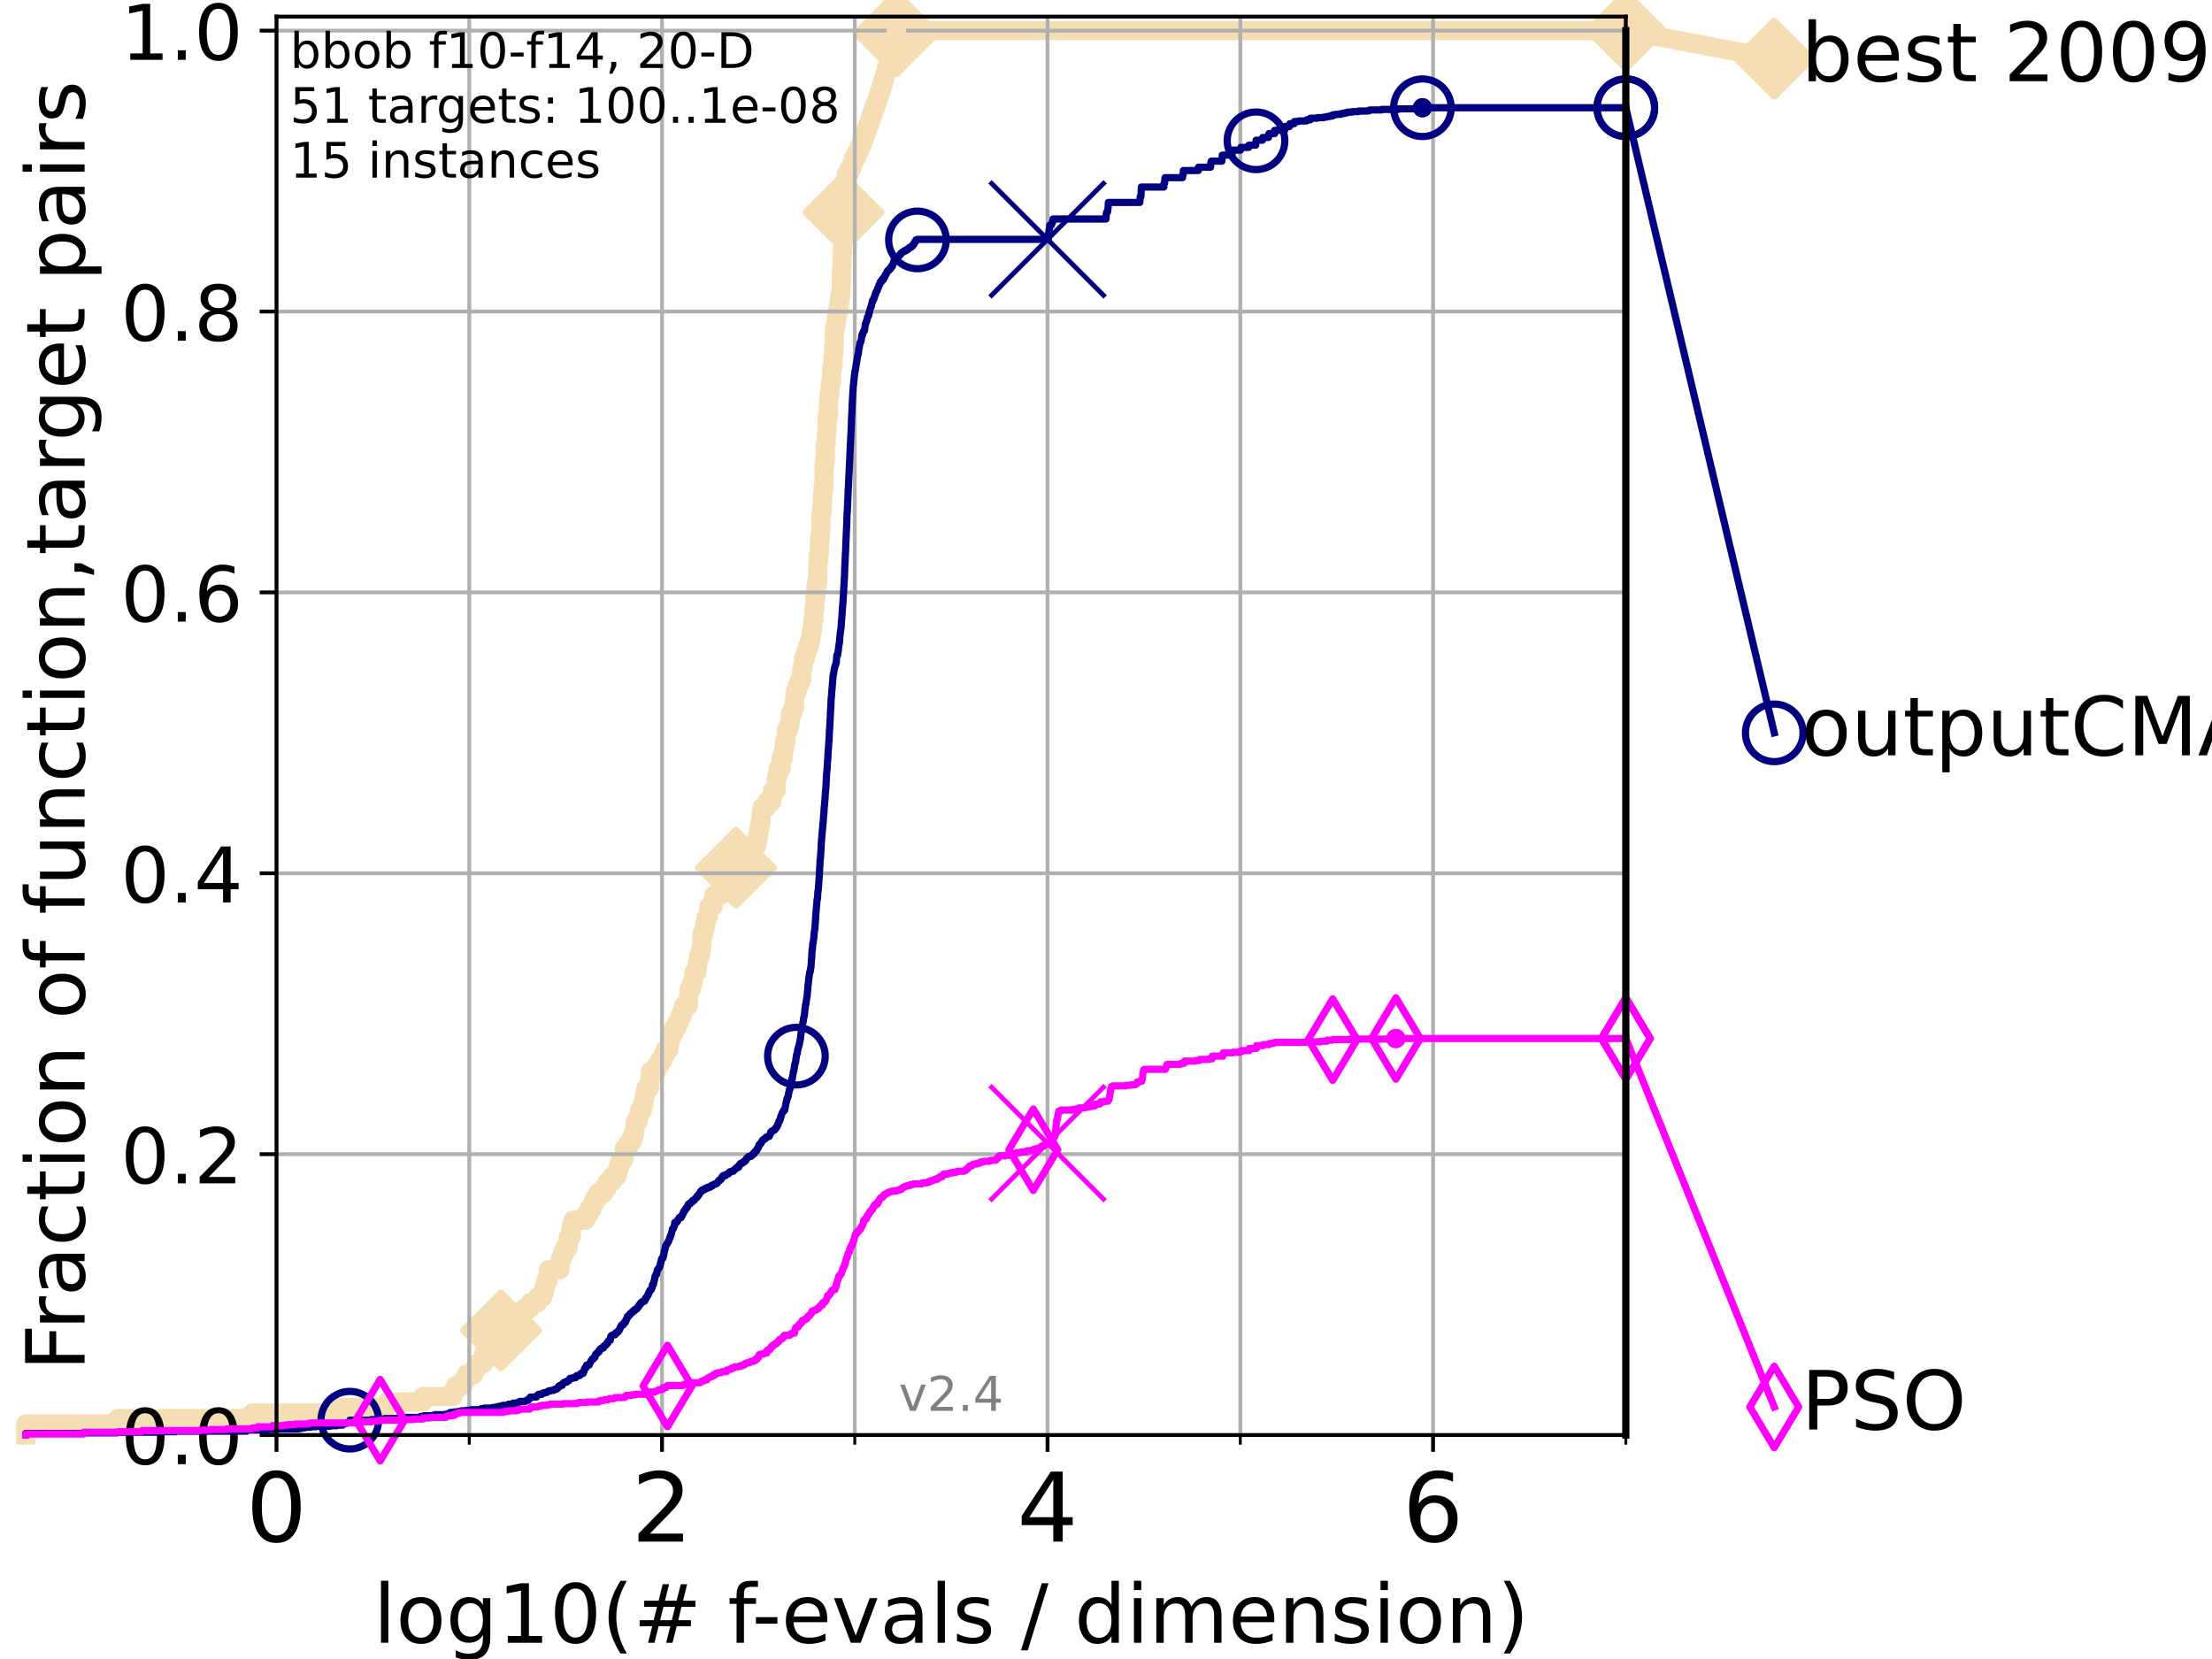 <?xml version="1.0" encoding="utf-8" standalone="no"?>
<!DOCTYPE svg PUBLIC "-//W3C//DTD SVG 1.1//EN"
  "http://www.w3.org/Graphics/SVG/1.1/DTD/svg11.dtd">
<!-- Created with matplotlib (https://matplotlib.org/) -->
<svg height="345.6pt" version="1.1" viewBox="0 0 460.8 345.6" width="460.8pt" xmlns="http://www.w3.org/2000/svg" xmlns:xlink="http://www.w3.org/1999/xlink">
 <defs>
  <style type="text/css">*{stroke-linecap:butt;stroke-linejoin:round;}</style>
 </defs>
 <g id="figure_1">
  <g id="patch_1">
   <path d="M 0 345.6 
L 460.8 345.6 
L 460.8 0 
L 0 0 
z
" style="fill:#ffffff;"/>
  </g>
  <g id="axes_1">
   <g id="patch_2">
    <path d="M 57.6 298.944 
L 338.688 298.944 
L 338.688 3.456 
L 57.6 3.456 
z
" style="fill:#ffffff;"/>
   </g>
   <g id="line2d_1">
    <path d="M 5.357 298.944 
L 5.357 296.649 
L 24.516 296.649 
L 24.516 295.502 
L 52.583 295.502 
L 52.583 294.355 
L 70.539 294.355 
L 70.539 293.207 
L 80.65 293.207 
L 80.65 292.06 
L 88.105 292.06 
L 88.105 290.913 
L 94.295 290.913 
L 94.295 289.766 
L 94.921 289.766 
L 94.921 288.618 
L 96.583 288.618 
L 96.583 287.471 
L 97.134 287.471 
L 97.134 286.324 
L 98.689 286.324 
L 98.689 285.176 
L 99.338 285.176 
L 99.338 284.029 
L 100.789 284.029 
L 100.862 281.734 
L 101.924 281.734 
L 101.924 280.587 
L 102.794 280.587 
L 102.794 279.44 
L 103.498 279.44 
L 103.498 278.293 
L 104.355 278.293 
L 104.355 277.145 
L 105.057 277.145 
L 105.057 275.998 
L 106.169 275.998 
L 106.169 274.851 
L 107.614 274.851 
L 107.614 273.703 
L 109.177 273.703 
L 109.177 272.556 
L 110.443 272.556 
L 110.443 271.409 
L 111.936 271.409 
L 111.936 270.261 
L 113.059 270.261 
L 113.059 269.114 
L 113.418 269.114 
L 113.418 267.967 
L 113.7 267.967 
L 113.7 266.82 
L 114.148 266.82 
L 114.216 264.525 
L 116.621 264.525 
L 116.71 262.23 
L 117.174 262.23 
L 117.174 261.083 
L 117.598 261.083 
L 117.598 259.936 
L 118.364 259.936 
L 118.391 257.641 
L 118.994 257.641 
L 119.02 255.346 
L 119.377 255.346 
L 119.377 254.199 
L 121.975 254.199 
L 121.975 253.052 
L 122.657 253.052 
L 122.657 251.905 
L 123.374 251.905 
L 123.374 250.757 
L 123.849 250.757 
L 123.849 249.61 
L 124.595 249.61 
L 124.595 248.463 
L 125.858 248.463 
L 125.858 247.315 
L 126.54 247.315 
L 126.54 246.168 
L 127.58 246.168 
L 127.58 245.021 
L 128.531 245.021 
L 128.531 243.873 
L 128.871 243.873 
L 128.871 242.726 
L 129.262 242.726 
L 129.262 241.579 
L 129.936 241.579 
L 130.032 239.284 
L 130.809 239.284 
L 130.809 238.137 
L 131.528 238.137 
L 131.528 236.99 
L 131.999 236.99 
L 131.999 235.842 
L 132.23 235.842 
L 132.23 234.695 
L 132.363 234.695 
L 132.363 233.548 
L 132.975 233.548 
L 132.975 232.4 
L 133.228 232.4 
L 133.228 231.253 
L 133.833 231.253 
L 133.833 230.106 
L 134.117 230.106 
L 134.117 228.958 
L 134.268 228.958 
L 134.268 227.811 
L 134.535 227.811 
L 134.535 226.664 
L 135.321 226.664 
L 135.432 224.369 
L 135.482 224.369 
L 135.482 223.222 
L 136.673 223.222 
L 136.673 222.075 
L 137.362 222.075 
L 137.362 220.927 
L 138.093 220.927 
L 138.093 219.78 
L 138.561 219.78 
L 138.561 218.633 
L 139.342 218.633 
L 139.342 217.485 
L 139.478 217.485 
L 139.478 216.338 
L 139.794 216.338 
L 139.794 215.191 
L 140.431 215.191 
L 140.431 214.044 
L 141.025 214.044 
L 141.025 212.896 
L 141.578 212.896 
L 141.578 211.749 
L 142.107 211.749 
L 142.107 210.602 
L 142.48 210.602 
L 142.48 209.454 
L 143.401 209.454 
L 143.471 207.16 
L 143.534 207.16 
L 143.534 206.012 
L 144.057 206.012 
L 144.057 204.865 
L 144.409 204.865 
L 144.409 203.718 
L 144.522 203.718 
L 144.522 202.571 
L 145.167 202.571 
L 145.167 201.423 
L 145.282 201.423 
L 145.282 200.276 
L 145.52 200.276 
L 145.52 199.129 
L 145.866 199.129 
L 145.866 197.981 
L 146.145 197.981 
L 146.232 194.539 
L 146.623 194.539 
L 146.623 193.392 
L 146.885 193.392 
L 146.885 192.245 
L 147.088 192.245 
L 147.088 191.097 
L 147.525 191.097 
L 147.525 189.95 
L 147.705 189.95 
L 147.705 188.803 
L 148.573 188.803 
L 148.677 186.508 
L 150.064 186.508 
L 150.064 185.361 
L 150.599 185.361 
L 150.599 184.214 
L 151.897 184.214 
L 151.897 183.066 
L 153.233 183.066 
L 153.32 180.772 
L 154.764 180.772 
L 154.764 179.624 
L 155.303 179.624 
L 155.303 178.477 
L 155.575 178.477 
L 155.575 177.33 
L 156.47 177.33 
L 156.47 176.183 
L 157.619 176.183 
L 157.619 175.035 
L 157.86 175.035 
L 157.86 173.888 
L 158.053 173.888 
L 158.053 172.741 
L 158.272 172.741 
L 158.272 171.593 
L 158.511 171.593 
L 158.589 169.299 
L 158.748 169.299 
L 158.748 168.151 
L 159.721 168.151 
L 159.721 167.004 
L 160.758 167.004 
L 160.758 165.857 
L 160.938 165.857 
L 160.938 164.709 
L 161.668 164.709 
L 161.686 162.415 
L 161.863 162.415 
L 161.863 161.268 
L 162.126 161.268 
L 162.126 160.12 
L 162.708 160.12 
L 162.748 157.826 
L 163.187 157.826 
L 163.187 156.678 
L 163.32 156.678 
L 163.32 155.531 
L 163.471 155.531 
L 163.471 154.384 
L 163.771 154.384 
L 163.81 152.089 
L 164.261 152.089 
L 164.261 150.942 
L 164.573 150.942 
L 164.66 148.647 
L 165.153 148.647 
L 165.153 147.5 
L 165.472 147.5 
L 165.558 145.205 
L 165.672 145.205 
L 165.672 144.058 
L 166.046 144.058 
L 166.046 142.911 
L 166.467 142.911 
L 166.467 141.763 
L 166.965 141.763 
L 167.009 139.469 
L 167.215 139.469 
L 167.215 138.322 
L 167.361 138.322 
L 167.361 137.174 
L 167.77 137.174 
L 167.77 136.027 
L 168.1 136.027 
L 168.1 134.88 
L 168.531 134.88 
L 168.531 133.732 
L 168.847 133.732 
L 168.847 132.585 
L 169.034 132.585 
L 169.034 131.438 
L 169.225 131.438 
L 169.32 129.143 
L 169.519 129.143 
L 169.567 126.848 
L 169.74 126.848 
L 169.754 124.554 
L 169.946 124.554 
L 169.948 122.259 
L 170.149 122.259 
L 170.149 121.112 
L 170.334 121.112 
L 170.441 116.523 
L 170.544 116.523 
L 170.544 115.375 
L 170.685 115.375 
L 170.751 111.934 
L 170.942 111.934 
L 171.031 107.344 
L 171.137 107.344 
L 171.137 106.197 
L 171.31 106.197 
L 171.393 102.755 
L 171.48 102.755 
L 171.48 101.608 
L 171.629 101.608 
L 171.682 97.019 
L 171.774 97.019 
L 171.774 95.871 
L 171.916 95.871 
L 171.968 92.429 
L 172.07 92.429 
L 172.176 90.135 
L 172.232 90.135 
L 172.323 86.693 
L 172.561 86.693 
L 172.593 83.251 
L 172.72 83.251 
L 172.72 82.104 
L 172.852 82.104 
L 172.956 79.809 
L 173.177 79.809 
L 173.276 77.514 
L 173.289 77.514 
L 173.289 76.367 
L 173.522 76.367 
L 173.538 74.073 
L 173.651 74.073 
L 173.709 71.778 
L 173.798 71.778 
L 173.807 68.336 
L 174.084 68.336 
L 174.084 67.189 
L 174.264 67.189 
L 174.264 66.041 
L 174.401 66.041 
L 174.401 64.894 
L 174.682 64.894 
L 174.682 63.747 
L 174.82 63.747 
L 174.82 62.599 
L 174.958 62.599 
L 174.958 61.452 
L 175.212 61.452 
L 175.307 56.863 
L 175.347 56.863 
L 175.429 53.421 
L 175.466 53.421 
L 175.551 49.979 
L 175.589 49.979 
L 175.681 45.39 
L 175.714 45.39 
L 175.796 41.948 
L 175.835 41.948 
L 175.921 38.506 
L 176.102 38.506 
L 176.102 37.359 
L 176.33 37.359 
L 176.33 36.212 
L 176.94 36.212 
L 176.94 35.064 
L 177.453 35.064 
L 177.453 33.917 
L 177.887 33.917 
L 177.887 32.77 
L 178.478 32.77 
L 178.478 31.622 
L 179.021 31.622 
L 179.021 30.475 
L 179.503 30.475 
L 179.503 29.328 
L 179.94 29.328 
L 179.94 28.18 
L 180.365 28.18 
L 180.365 27.033 
L 180.785 27.033 
L 180.785 25.886 
L 181.186 25.886 
L 181.186 24.738 
L 181.573 24.738 
L 181.573 23.591 
L 182.003 23.591 
L 182.003 22.444 
L 182.407 22.444 
L 182.407 21.297 
L 182.821 21.297 
L 182.821 20.149 
L 183.202 20.149 
L 183.202 19.002 
L 183.573 19.002 
L 183.573 17.855 
L 183.929 17.855 
L 183.929 16.707 
L 184.267 16.707 
L 184.267 15.56 
L 184.558 15.56 
L 184.558 14.413 
L 184.919 14.413 
L 184.919 13.265 
L 185.254 13.265 
L 185.254 12.118 
L 185.594 12.118 
L 185.594 10.971 
L 185.864 10.971 
L 185.864 9.824 
L 186.178 9.824 
L 186.178 8.676 
L 186.461 8.676 
L 186.461 7.529 
L 186.723 7.529 
L 186.723 6.382 
L 338.688 6.382 
L 338.688 6.382 
" style="fill:none;stroke:#f5deb3;stroke-linecap:square;stroke-width:4;"/>
   </g>
   <g id="line2d_2">
    <defs>
     <path d="M -0 7.778 
L 7.778 0 
L 0 -7.778 
L -7.778 -0 
z
" id="m2b09b0077b" style="stroke:#f5deb3;stroke-linejoin:miter;stroke-width:1.5;"/>
    </defs>
    <g>
     <use style="fill:#f5deb3;stroke:#f5deb3;stroke-linejoin:miter;stroke-width:1.5;" x="104.355" xlink:href="#m2b09b0077b" y="277.145"/>
     <use style="fill:#f5deb3;stroke:#f5deb3;stroke-linejoin:miter;stroke-width:1.5;" x="153.32" xlink:href="#m2b09b0077b" y="180.772"/>
     <use style="fill:#f5deb3;stroke:#f5deb3;stroke-linejoin:miter;stroke-width:1.5;" x="175.714" xlink:href="#m2b09b0077b" y="44.243"/>
     <use style="fill:#f5deb3;stroke:#f5deb3;stroke-linejoin:miter;stroke-width:1.5;" x="186.723" xlink:href="#m2b09b0077b" y="7.529"/>
     <use style="fill:#f5deb3;stroke:#f5deb3;stroke-linejoin:miter;stroke-width:1.5;" x="186.723" xlink:href="#m2b09b0077b" y="6.382"/>
     <use style="fill:#f5deb3;stroke:#f5deb3;stroke-linejoin:miter;stroke-width:1.5;" x="338.688" xlink:href="#m2b09b0077b" y="6.382"/>
    </g>
   </g>
   <g id="line2d_3">
    <path style="fill:none;stroke:#f5deb3;stroke-linecap:square;stroke-width:4;"/>
    <g/>
   </g>
   <g id="line2d_4">
    <path d="M 338.688 6.382 
L 369.608 12.233 
" style="fill:none;stroke:#f5deb3;stroke-linecap:square;stroke-width:4;"/>
    <g>
     <use style="fill:#f5deb3;stroke:#f5deb3;stroke-linejoin:miter;stroke-width:1.5;" x="338.688" xlink:href="#m2b09b0077b" y="6.382"/>
     <use style="fill:#f5deb3;stroke:#f5deb3;stroke-linejoin:miter;stroke-width:1.5;" x="369.608" xlink:href="#m2b09b0077b" y="12.233"/>
    </g>
   </g>
   <g id="matplotlib.axis_1">
    <g id="xtick_1">
     <g id="line2d_5">
      <path clip-path="url(#p45d3af8541)" d="M 57.6 298.944 
L 57.6 3.456 
" style="fill:none;stroke:#b0b0b0;stroke-linecap:square;stroke-width:0.8;"/>
     </g>
     <g id="line2d_6">
      <defs>
       <path d="M 0 0 
L 0 3.5 
" id="m70cdceeb34" style="stroke:#000000;stroke-width:0.8;"/>
      </defs>
      <g>
       <use style="stroke:#000000;stroke-width:0.8;" x="57.6" xlink:href="#m70cdceeb34" y="298.944"/>
      </g>
     </g>
     <g id="text_1">
      <!-- 0 -->
      <g transform="translate(51.237 321.141)scale(0.2 -0.2)">
       <defs>
        <path d="M 31.781 66.406 
Q 24.172 66.406 20.328 58.906 
Q 16.5 51.422 16.5 36.375 
Q 16.5 21.391 20.328 13.891 
Q 24.172 6.391 31.781 6.391 
Q 39.453 6.391 43.281 13.891 
Q 47.125 21.391 47.125 36.375 
Q 47.125 51.422 43.281 58.906 
Q 39.453 66.406 31.781 66.406 
z
M 31.781 74.219 
Q 44.047 74.219 50.516 64.516 
Q 56.984 54.828 56.984 36.375 
Q 56.984 17.969 50.516 8.266 
Q 44.047 -1.422 31.781 -1.422 
Q 19.531 -1.422 13.062 8.266 
Q 6.594 17.969 6.594 36.375 
Q 6.594 54.828 13.062 64.516 
Q 19.531 74.219 31.781 74.219 
z
" id="DejaVuSans-48"/>
       </defs>
       <use xlink:href="#DejaVuSans-48"/>
      </g>
     </g>
    </g>
    <g id="xtick_2">
     <g id="line2d_7">
      <path clip-path="url(#p45d3af8541)" d="M 137.911 298.944 
L 137.911 3.456 
" style="fill:none;stroke:#b0b0b0;stroke-linecap:square;stroke-width:0.8;"/>
     </g>
     <g id="line2d_8">
      <g>
       <use style="stroke:#000000;stroke-width:0.8;" x="137.911" xlink:href="#m70cdceeb34" y="298.944"/>
      </g>
     </g>
     <g id="text_2">
      <!-- 2 -->
      <g transform="translate(131.548 321.141)scale(0.2 -0.2)">
       <defs>
        <path d="M 19.188 8.297 
L 53.609 8.297 
L 53.609 0 
L 7.328 0 
L 7.328 8.297 
Q 12.938 14.109 22.625 23.891 
Q 32.328 33.688 34.812 36.531 
Q 39.547 41.844 41.422 45.531 
Q 43.312 49.219 43.312 52.781 
Q 43.312 58.594 39.234 62.25 
Q 35.156 65.922 28.609 65.922 
Q 23.969 65.922 18.812 64.312 
Q 13.672 62.703 7.812 59.422 
L 7.812 69.391 
Q 13.766 71.781 18.938 73 
Q 24.125 74.219 28.422 74.219 
Q 39.75 74.219 46.484 68.547 
Q 53.219 62.891 53.219 53.422 
Q 53.219 48.922 51.531 44.891 
Q 49.859 40.875 45.406 35.406 
Q 44.188 33.984 37.641 27.219 
Q 31.109 20.453 19.188 8.297 
z
" id="DejaVuSans-50"/>
       </defs>
       <use xlink:href="#DejaVuSans-50"/>
      </g>
     </g>
    </g>
    <g id="xtick_3">
     <g id="line2d_9">
      <path clip-path="url(#p45d3af8541)" d="M 218.222 298.944 
L 218.222 3.456 
" style="fill:none;stroke:#b0b0b0;stroke-linecap:square;stroke-width:0.8;"/>
     </g>
     <g id="line2d_10">
      <g>
       <use style="stroke:#000000;stroke-width:0.8;" x="218.222" xlink:href="#m70cdceeb34" y="298.944"/>
      </g>
     </g>
     <g id="text_3">
      <!-- 4 -->
      <g transform="translate(211.859 321.141)scale(0.2 -0.2)">
       <defs>
        <path d="M 37.797 64.312 
L 12.891 25.391 
L 37.797 25.391 
z
M 35.203 72.906 
L 47.609 72.906 
L 47.609 25.391 
L 58.016 25.391 
L 58.016 17.188 
L 47.609 17.188 
L 47.609 0 
L 37.797 0 
L 37.797 17.188 
L 4.891 17.188 
L 4.891 26.703 
z
" id="DejaVuSans-52"/>
       </defs>
       <use xlink:href="#DejaVuSans-52"/>
      </g>
     </g>
    </g>
    <g id="xtick_4">
     <g id="line2d_11">
      <path clip-path="url(#p45d3af8541)" d="M 298.533 298.944 
L 298.533 3.456 
" style="fill:none;stroke:#b0b0b0;stroke-linecap:square;stroke-width:0.8;"/>
     </g>
     <g id="line2d_12">
      <g>
       <use style="stroke:#000000;stroke-width:0.8;" x="298.533" xlink:href="#m70cdceeb34" y="298.944"/>
      </g>
     </g>
     <g id="text_4">
      <!-- 6 -->
      <g transform="translate(292.17 321.141)scale(0.2 -0.2)">
       <defs>
        <path d="M 33.016 40.375 
Q 26.375 40.375 22.484 35.828 
Q 18.609 31.297 18.609 23.391 
Q 18.609 15.531 22.484 10.953 
Q 26.375 6.391 33.016 6.391 
Q 39.656 6.391 43.531 10.953 
Q 47.406 15.531 47.406 23.391 
Q 47.406 31.297 43.531 35.828 
Q 39.656 40.375 33.016 40.375 
z
M 52.594 71.297 
L 52.594 62.312 
Q 48.875 64.062 45.094 64.984 
Q 41.312 65.922 37.594 65.922 
Q 27.828 65.922 22.672 59.328 
Q 17.531 52.734 16.797 39.406 
Q 19.672 43.656 24.016 45.922 
Q 28.375 48.188 33.594 48.188 
Q 44.578 48.188 50.953 41.516 
Q 57.328 34.859 57.328 23.391 
Q 57.328 12.156 50.688 5.359 
Q 44.047 -1.422 33.016 -1.422 
Q 20.359 -1.422 13.672 8.266 
Q 6.984 17.969 6.984 36.375 
Q 6.984 53.656 15.188 63.938 
Q 23.391 74.219 37.203 74.219 
Q 40.922 74.219 44.703 73.484 
Q 48.484 72.75 52.594 71.297 
z
" id="DejaVuSans-54"/>
       </defs>
       <use xlink:href="#DejaVuSans-54"/>
      </g>
     </g>
    </g>
    <g id="xtick_5">
     <g id="line2d_13">
      <path clip-path="url(#p45d3af8541)" d="M 97.755 298.944 
L 97.755 3.456 
" style="fill:none;stroke:#b0b0b0;stroke-linecap:square;stroke-width:0.8;"/>
     </g>
     <g id="line2d_14">
      <defs>
       <path d="M 0 0 
L 0 2 
" id="mba924f4fdf" style="stroke:#000000;stroke-width:0.6;"/>
      </defs>
      <g>
       <use style="stroke:#000000;stroke-width:0.6;" x="97.755" xlink:href="#mba924f4fdf" y="298.944"/>
      </g>
     </g>
    </g>
    <g id="xtick_6">
     <g id="line2d_15">
      <path clip-path="url(#p45d3af8541)" d="M 178.066 298.944 
L 178.066 3.456 
" style="fill:none;stroke:#b0b0b0;stroke-linecap:square;stroke-width:0.8;"/>
     </g>
     <g id="line2d_16">
      <g>
       <use style="stroke:#000000;stroke-width:0.6;" x="178.066" xlink:href="#mba924f4fdf" y="298.944"/>
      </g>
     </g>
    </g>
    <g id="xtick_7">
     <g id="line2d_17">
      <path clip-path="url(#p45d3af8541)" d="M 258.377 298.944 
L 258.377 3.456 
" style="fill:none;stroke:#b0b0b0;stroke-linecap:square;stroke-width:0.8;"/>
     </g>
     <g id="line2d_18">
      <g>
       <use style="stroke:#000000;stroke-width:0.6;" x="258.377" xlink:href="#mba924f4fdf" y="298.944"/>
      </g>
     </g>
    </g>
    <g id="xtick_8">
     <g id="line2d_19">
      <path clip-path="url(#p45d3af8541)" d="M 338.688 298.944 
L 338.688 3.456 
" style="fill:none;stroke:#b0b0b0;stroke-linecap:square;stroke-width:0.8;"/>
     </g>
     <g id="line2d_20">
      <g>
       <use style="stroke:#000000;stroke-width:0.6;" x="338.688" xlink:href="#mba924f4fdf" y="298.944"/>
      </g>
     </g>
    </g>
    <g id="text_5">
     <!-- log10(# f-evals / dimension) -->
     <g transform="translate(77.764 342.218)scale(0.17 -0.17)">
      <defs>
       <path d="M 9.422 75.984 
L 18.406 75.984 
L 18.406 0 
L 9.422 0 
z
" id="DejaVuSans-108"/>
       <path d="M 30.609 48.391 
Q 23.391 48.391 19.188 42.75 
Q 14.984 37.109 14.984 27.297 
Q 14.984 17.484 19.156 11.844 
Q 23.344 6.203 30.609 6.203 
Q 37.797 6.203 41.984 11.859 
Q 46.188 17.531 46.188 27.297 
Q 46.188 37.016 41.984 42.703 
Q 37.797 48.391 30.609 48.391 
z
M 30.609 56 
Q 42.328 56 49.016 48.375 
Q 55.719 40.766 55.719 27.297 
Q 55.719 13.875 49.016 6.219 
Q 42.328 -1.422 30.609 -1.422 
Q 18.844 -1.422 12.172 6.219 
Q 5.516 13.875 5.516 27.297 
Q 5.516 40.766 12.172 48.375 
Q 18.844 56 30.609 56 
z
" id="DejaVuSans-111"/>
       <path d="M 45.406 27.984 
Q 45.406 37.75 41.375 43.109 
Q 37.359 48.484 30.078 48.484 
Q 22.859 48.484 18.828 43.109 
Q 14.797 37.75 14.797 27.984 
Q 14.797 18.266 18.828 12.891 
Q 22.859 7.516 30.078 7.516 
Q 37.359 7.516 41.375 12.891 
Q 45.406 18.266 45.406 27.984 
z
M 54.391 6.781 
Q 54.391 -7.172 48.188 -13.984 
Q 42 -20.797 29.203 -20.797 
Q 24.469 -20.797 20.266 -20.094 
Q 16.062 -19.391 12.109 -17.922 
L 12.109 -9.188 
Q 16.062 -11.328 19.922 -12.344 
Q 23.781 -13.375 27.781 -13.375 
Q 36.625 -13.375 41.016 -8.766 
Q 45.406 -4.156 45.406 5.172 
L 45.406 9.625 
Q 42.625 4.781 38.281 2.391 
Q 33.938 0 27.875 0 
Q 17.828 0 11.672 7.656 
Q 5.516 15.328 5.516 27.984 
Q 5.516 40.672 11.672 48.328 
Q 17.828 56 27.875 56 
Q 33.938 56 38.281 53.609 
Q 42.625 51.219 45.406 46.391 
L 45.406 54.688 
L 54.391 54.688 
z
" id="DejaVuSans-103"/>
       <path d="M 12.406 8.297 
L 28.516 8.297 
L 28.516 63.922 
L 10.984 60.406 
L 10.984 69.391 
L 28.422 72.906 
L 38.281 72.906 
L 38.281 8.297 
L 54.391 8.297 
L 54.391 0 
L 12.406 0 
z
" id="DejaVuSans-49"/>
       <path d="M 31 75.875 
Q 24.469 64.656 21.281 53.656 
Q 18.109 42.672 18.109 31.391 
Q 18.109 20.125 21.312 9.062 
Q 24.516 -2 31 -13.188 
L 23.188 -13.188 
Q 15.875 -1.703 12.234 9.375 
Q 8.594 20.453 8.594 31.391 
Q 8.594 42.281 12.203 53.312 
Q 15.828 64.359 23.188 75.875 
z
" id="DejaVuSans-40"/>
       <path d="M 51.125 44 
L 36.922 44 
L 32.812 27.688 
L 47.125 27.688 
z
M 43.797 71.781 
L 38.719 51.516 
L 52.984 51.516 
L 58.109 71.781 
L 65.922 71.781 
L 60.891 51.516 
L 76.125 51.516 
L 76.125 44 
L 58.984 44 
L 54.984 27.688 
L 70.516 27.688 
L 70.516 20.219 
L 53.078 20.219 
L 48 0 
L 40.188 0 
L 45.219 20.219 
L 30.906 20.219 
L 25.875 0 
L 18.016 0 
L 23.094 20.219 
L 7.719 20.219 
L 7.719 27.688 
L 24.906 27.688 
L 29 44 
L 13.281 44 
L 13.281 51.516 
L 30.906 51.516 
L 35.891 71.781 
z
" id="DejaVuSans-35"/>
       <path id="DejaVuSans-32"/>
       <path d="M 37.109 75.984 
L 37.109 68.5 
L 28.516 68.5 
Q 23.688 68.5 21.797 66.547 
Q 19.922 64.594 19.922 59.516 
L 19.922 54.688 
L 34.719 54.688 
L 34.719 47.703 
L 19.922 47.703 
L 19.922 0 
L 10.891 0 
L 10.891 47.703 
L 2.297 47.703 
L 2.297 54.688 
L 10.891 54.688 
L 10.891 58.5 
Q 10.891 67.625 15.141 71.797 
Q 19.391 75.984 28.609 75.984 
z
" id="DejaVuSans-102"/>
       <path d="M 4.891 31.391 
L 31.203 31.391 
L 31.203 23.391 
L 4.891 23.391 
z
" id="DejaVuSans-45"/>
       <path d="M 56.203 29.594 
L 56.203 25.203 
L 14.891 25.203 
Q 15.484 15.922 20.484 11.062 
Q 25.484 6.203 34.422 6.203 
Q 39.594 6.203 44.453 7.469 
Q 49.312 8.734 54.109 11.281 
L 54.109 2.781 
Q 49.266 0.734 44.188 -0.344 
Q 39.109 -1.422 33.891 -1.422 
Q 20.797 -1.422 13.156 6.188 
Q 5.516 13.812 5.516 26.812 
Q 5.516 40.234 12.766 48.109 
Q 20.016 56 32.328 56 
Q 43.359 56 49.781 48.891 
Q 56.203 41.797 56.203 29.594 
z
M 47.219 32.234 
Q 47.125 39.594 43.094 43.984 
Q 39.062 48.391 32.422 48.391 
Q 24.906 48.391 20.391 44.141 
Q 15.875 39.891 15.188 32.172 
z
" id="DejaVuSans-101"/>
       <path d="M 2.984 54.688 
L 12.5 54.688 
L 29.594 8.797 
L 46.688 54.688 
L 56.203 54.688 
L 35.688 0 
L 23.484 0 
z
" id="DejaVuSans-118"/>
       <path d="M 34.281 27.484 
Q 23.391 27.484 19.188 25 
Q 14.984 22.516 14.984 16.5 
Q 14.984 11.719 18.141 8.906 
Q 21.297 6.109 26.703 6.109 
Q 34.188 6.109 38.703 11.406 
Q 43.219 16.703 43.219 25.484 
L 43.219 27.484 
z
M 52.203 31.203 
L 52.203 0 
L 43.219 0 
L 43.219 8.297 
Q 40.141 3.328 35.547 0.953 
Q 30.953 -1.422 24.312 -1.422 
Q 15.922 -1.422 10.953 3.297 
Q 6 8.016 6 15.922 
Q 6 25.141 12.172 29.828 
Q 18.359 34.516 30.609 34.516 
L 43.219 34.516 
L 43.219 35.406 
Q 43.219 41.609 39.141 45 
Q 35.062 48.391 27.688 48.391 
Q 23 48.391 18.547 47.266 
Q 14.109 46.141 10.016 43.891 
L 10.016 52.203 
Q 14.938 54.109 19.578 55.047 
Q 24.219 56 28.609 56 
Q 40.484 56 46.344 49.844 
Q 52.203 43.703 52.203 31.203 
z
" id="DejaVuSans-97"/>
       <path d="M 44.281 53.078 
L 44.281 44.578 
Q 40.484 46.531 36.375 47.5 
Q 32.281 48.484 27.875 48.484 
Q 21.188 48.484 17.844 46.438 
Q 14.5 44.391 14.5 40.281 
Q 14.5 37.156 16.891 35.375 
Q 19.281 33.594 26.516 31.984 
L 29.594 31.297 
Q 39.156 29.25 43.188 25.516 
Q 47.219 21.781 47.219 15.094 
Q 47.219 7.469 41.188 3.016 
Q 35.156 -1.422 24.609 -1.422 
Q 20.219 -1.422 15.453 -0.562 
Q 10.688 0.297 5.422 2 
L 5.422 11.281 
Q 10.406 8.688 15.234 7.391 
Q 20.062 6.109 24.812 6.109 
Q 31.156 6.109 34.562 8.281 
Q 37.984 10.453 37.984 14.406 
Q 37.984 18.062 35.516 20.016 
Q 33.062 21.969 24.703 23.781 
L 21.578 24.516 
Q 13.234 26.266 9.516 29.906 
Q 5.812 33.547 5.812 39.891 
Q 5.812 47.609 11.281 51.797 
Q 16.75 56 26.812 56 
Q 31.781 56 36.172 55.266 
Q 40.578 54.547 44.281 53.078 
z
" id="DejaVuSans-115"/>
       <path d="M 25.391 72.906 
L 33.688 72.906 
L 8.297 -9.281 
L 0 -9.281 
z
" id="DejaVuSans-47"/>
       <path d="M 45.406 46.391 
L 45.406 75.984 
L 54.391 75.984 
L 54.391 0 
L 45.406 0 
L 45.406 8.203 
Q 42.578 3.328 38.25 0.953 
Q 33.938 -1.422 27.875 -1.422 
Q 17.969 -1.422 11.734 6.484 
Q 5.516 14.406 5.516 27.297 
Q 5.516 40.188 11.734 48.094 
Q 17.969 56 27.875 56 
Q 33.938 56 38.25 53.625 
Q 42.578 51.266 45.406 46.391 
z
M 14.797 27.297 
Q 14.797 17.391 18.875 11.75 
Q 22.953 6.109 30.078 6.109 
Q 37.203 6.109 41.297 11.75 
Q 45.406 17.391 45.406 27.297 
Q 45.406 37.203 41.297 42.844 
Q 37.203 48.484 30.078 48.484 
Q 22.953 48.484 18.875 42.844 
Q 14.797 37.203 14.797 27.297 
z
" id="DejaVuSans-100"/>
       <path d="M 9.422 54.688 
L 18.406 54.688 
L 18.406 0 
L 9.422 0 
z
M 9.422 75.984 
L 18.406 75.984 
L 18.406 64.594 
L 9.422 64.594 
z
" id="DejaVuSans-105"/>
       <path d="M 52 44.188 
Q 55.375 50.25 60.062 53.125 
Q 64.75 56 71.094 56 
Q 79.641 56 84.281 50.016 
Q 88.922 44.047 88.922 33.016 
L 88.922 0 
L 79.891 0 
L 79.891 32.719 
Q 79.891 40.578 77.094 44.375 
Q 74.312 48.188 68.609 48.188 
Q 61.625 48.188 57.562 43.547 
Q 53.516 38.922 53.516 30.906 
L 53.516 0 
L 44.484 0 
L 44.484 32.719 
Q 44.484 40.625 41.703 44.406 
Q 38.922 48.188 33.109 48.188 
Q 26.219 48.188 22.156 43.531 
Q 18.109 38.875 18.109 30.906 
L 18.109 0 
L 9.078 0 
L 9.078 54.688 
L 18.109 54.688 
L 18.109 46.188 
Q 21.188 51.219 25.484 53.609 
Q 29.781 56 35.688 56 
Q 41.656 56 45.828 52.969 
Q 50 49.953 52 44.188 
z
" id="DejaVuSans-109"/>
       <path d="M 54.891 33.016 
L 54.891 0 
L 45.906 0 
L 45.906 32.719 
Q 45.906 40.484 42.875 44.328 
Q 39.844 48.188 33.797 48.188 
Q 26.516 48.188 22.312 43.547 
Q 18.109 38.922 18.109 30.906 
L 18.109 0 
L 9.078 0 
L 9.078 54.688 
L 18.109 54.688 
L 18.109 46.188 
Q 21.344 51.125 25.703 53.562 
Q 30.078 56 35.797 56 
Q 45.219 56 50.047 50.172 
Q 54.891 44.344 54.891 33.016 
z
" id="DejaVuSans-110"/>
       <path d="M 8.016 75.875 
L 15.828 75.875 
Q 23.141 64.359 26.781 53.312 
Q 30.422 42.281 30.422 31.391 
Q 30.422 20.453 26.781 9.375 
Q 23.141 -1.703 15.828 -13.188 
L 8.016 -13.188 
Q 14.5 -2 17.703 9.062 
Q 20.906 20.125 20.906 31.391 
Q 20.906 42.672 17.703 53.656 
Q 14.5 64.656 8.016 75.875 
z
" id="DejaVuSans-41"/>
      </defs>
      <use xlink:href="#DejaVuSans-108"/>
      <use x="27.783" xlink:href="#DejaVuSans-111"/>
      <use x="88.965" xlink:href="#DejaVuSans-103"/>
      <use x="152.441" xlink:href="#DejaVuSans-49"/>
      <use x="216.064" xlink:href="#DejaVuSans-48"/>
      <use x="279.688" xlink:href="#DejaVuSans-40"/>
      <use x="318.701" xlink:href="#DejaVuSans-35"/>
      <use x="402.49" xlink:href="#DejaVuSans-32"/>
      <use x="434.277" xlink:href="#DejaVuSans-102"/>
      <use x="463.982" xlink:href="#DejaVuSans-45"/>
      <use x="500.066" xlink:href="#DejaVuSans-101"/>
      <use x="561.59" xlink:href="#DejaVuSans-118"/>
      <use x="620.77" xlink:href="#DejaVuSans-97"/>
      <use x="682.049" xlink:href="#DejaVuSans-108"/>
      <use x="709.832" xlink:href="#DejaVuSans-115"/>
      <use x="761.932" xlink:href="#DejaVuSans-32"/>
      <use x="793.719" xlink:href="#DejaVuSans-47"/>
      <use x="827.41" xlink:href="#DejaVuSans-32"/>
      <use x="859.197" xlink:href="#DejaVuSans-100"/>
      <use x="922.674" xlink:href="#DejaVuSans-105"/>
      <use x="950.457" xlink:href="#DejaVuSans-109"/>
      <use x="1047.869" xlink:href="#DejaVuSans-101"/>
      <use x="1109.393" xlink:href="#DejaVuSans-110"/>
      <use x="1172.771" xlink:href="#DejaVuSans-115"/>
      <use x="1224.871" xlink:href="#DejaVuSans-105"/>
      <use x="1252.654" xlink:href="#DejaVuSans-111"/>
      <use x="1313.836" xlink:href="#DejaVuSans-110"/>
      <use x="1377.215" xlink:href="#DejaVuSans-41"/>
     </g>
    </g>
   </g>
   <g id="matplotlib.axis_2">
    <g id="ytick_1">
     <g id="line2d_21">
      <path clip-path="url(#p45d3af8541)" d="M 57.6 298.944 
L 338.688 298.944 
" style="fill:none;stroke:#b0b0b0;stroke-linecap:square;stroke-width:0.8;"/>
     </g>
     <g id="line2d_22">
      <defs>
       <path d="M 0 0 
L -3.5 0 
" id="m87d3c05569" style="stroke:#000000;stroke-width:0.8;"/>
      </defs>
      <g>
       <use style="stroke:#000000;stroke-width:0.8;" x="57.6" xlink:href="#m87d3c05569" y="298.944"/>
      </g>
     </g>
     <g id="text_6">
      <!-- 0.0 -->
      <g transform="translate(25.155 305.023)scale(0.16 -0.16)">
       <defs>
        <path d="M 10.688 12.406 
L 21 12.406 
L 21 0 
L 10.688 0 
z
" id="DejaVuSans-46"/>
       </defs>
       <use xlink:href="#DejaVuSans-48"/>
       <use x="63.623" xlink:href="#DejaVuSans-46"/>
       <use x="95.41" xlink:href="#DejaVuSans-48"/>
      </g>
     </g>
    </g>
    <g id="ytick_2">
     <g id="line2d_23">
      <path clip-path="url(#p45d3af8541)" d="M 57.6 240.432 
L 338.688 240.432 
" style="fill:none;stroke:#b0b0b0;stroke-linecap:square;stroke-width:0.8;"/>
     </g>
     <g id="line2d_24">
      <g>
       <use style="stroke:#000000;stroke-width:0.8;" x="57.6" xlink:href="#m87d3c05569" y="240.432"/>
      </g>
     </g>
     <g id="text_7">
      <!-- 0.2 -->
      <g transform="translate(25.155 246.51)scale(0.16 -0.16)">
       <use xlink:href="#DejaVuSans-48"/>
       <use x="63.623" xlink:href="#DejaVuSans-46"/>
       <use x="95.41" xlink:href="#DejaVuSans-50"/>
      </g>
     </g>
    </g>
    <g id="ytick_3">
     <g id="line2d_25">
      <path clip-path="url(#p45d3af8541)" d="M 57.6 181.919 
L 338.688 181.919 
" style="fill:none;stroke:#b0b0b0;stroke-linecap:square;stroke-width:0.8;"/>
     </g>
     <g id="line2d_26">
      <g>
       <use style="stroke:#000000;stroke-width:0.8;" x="57.6" xlink:href="#m87d3c05569" y="181.919"/>
      </g>
     </g>
     <g id="text_8">
      <!-- 0.4 -->
      <g transform="translate(25.155 187.998)scale(0.16 -0.16)">
       <use xlink:href="#DejaVuSans-48"/>
       <use x="63.623" xlink:href="#DejaVuSans-46"/>
       <use x="95.41" xlink:href="#DejaVuSans-52"/>
      </g>
     </g>
    </g>
    <g id="ytick_4">
     <g id="line2d_27">
      <path clip-path="url(#p45d3af8541)" d="M 57.6 123.407 
L 338.688 123.407 
" style="fill:none;stroke:#b0b0b0;stroke-linecap:square;stroke-width:0.8;"/>
     </g>
     <g id="line2d_28">
      <g>
       <use style="stroke:#000000;stroke-width:0.8;" x="57.6" xlink:href="#m87d3c05569" y="123.407"/>
      </g>
     </g>
     <g id="text_9">
      <!-- 0.6 -->
      <g transform="translate(25.155 129.485)scale(0.16 -0.16)">
       <use xlink:href="#DejaVuSans-48"/>
       <use x="63.623" xlink:href="#DejaVuSans-46"/>
       <use x="95.41" xlink:href="#DejaVuSans-54"/>
      </g>
     </g>
    </g>
    <g id="ytick_5">
     <g id="line2d_29">
      <path clip-path="url(#p45d3af8541)" d="M 57.6 64.894 
L 338.688 64.894 
" style="fill:none;stroke:#b0b0b0;stroke-linecap:square;stroke-width:0.8;"/>
     </g>
     <g id="line2d_30">
      <g>
       <use style="stroke:#000000;stroke-width:0.8;" x="57.6" xlink:href="#m87d3c05569" y="64.894"/>
      </g>
     </g>
     <g id="text_10">
      <!-- 0.8 -->
      <g transform="translate(25.155 70.973)scale(0.16 -0.16)">
       <defs>
        <path d="M 31.781 34.625 
Q 24.75 34.625 20.719 30.859 
Q 16.703 27.094 16.703 20.516 
Q 16.703 13.922 20.719 10.156 
Q 24.75 6.391 31.781 6.391 
Q 38.812 6.391 42.859 10.172 
Q 46.922 13.969 46.922 20.516 
Q 46.922 27.094 42.891 30.859 
Q 38.875 34.625 31.781 34.625 
z
M 21.922 38.812 
Q 15.578 40.375 12.031 44.719 
Q 8.5 49.078 8.5 55.328 
Q 8.5 64.062 14.719 69.141 
Q 20.953 74.219 31.781 74.219 
Q 42.672 74.219 48.875 69.141 
Q 55.078 64.062 55.078 55.328 
Q 55.078 49.078 51.531 44.719 
Q 48 40.375 41.703 38.812 
Q 48.828 37.156 52.797 32.312 
Q 56.781 27.484 56.781 20.516 
Q 56.781 9.906 50.312 4.234 
Q 43.844 -1.422 31.781 -1.422 
Q 19.734 -1.422 13.25 4.234 
Q 6.781 9.906 6.781 20.516 
Q 6.781 27.484 10.781 32.312 
Q 14.797 37.156 21.922 38.812 
z
M 18.312 54.391 
Q 18.312 48.734 21.844 45.562 
Q 25.391 42.391 31.781 42.391 
Q 38.141 42.391 41.719 45.562 
Q 45.312 48.734 45.312 54.391 
Q 45.312 60.062 41.719 63.234 
Q 38.141 66.406 31.781 66.406 
Q 25.391 66.406 21.844 63.234 
Q 18.312 60.062 18.312 54.391 
z
" id="DejaVuSans-56"/>
       </defs>
       <use xlink:href="#DejaVuSans-48"/>
       <use x="63.623" xlink:href="#DejaVuSans-46"/>
       <use x="95.41" xlink:href="#DejaVuSans-56"/>
      </g>
     </g>
    </g>
    <g id="ytick_6">
     <g id="line2d_31">
      <path clip-path="url(#p45d3af8541)" d="M 57.6 6.382 
L 338.688 6.382 
" style="fill:none;stroke:#b0b0b0;stroke-linecap:square;stroke-width:0.8;"/>
     </g>
     <g id="line2d_32">
      <g>
       <use style="stroke:#000000;stroke-width:0.8;" x="57.6" xlink:href="#m87d3c05569" y="6.382"/>
      </g>
     </g>
     <g id="text_11">
      <!-- 1.0 -->
      <g transform="translate(25.155 12.46)scale(0.16 -0.16)">
       <use xlink:href="#DejaVuSans-49"/>
       <use x="63.623" xlink:href="#DejaVuSans-46"/>
       <use x="95.41" xlink:href="#DejaVuSans-48"/>
      </g>
     </g>
    </g>
    <g id="text_12">
     <!-- Fraction of function,target pairs -->
     <g transform="translate(17.62 285.585)rotate(-90)scale(0.17 -0.17)">
      <defs>
       <path d="M 9.812 72.906 
L 51.703 72.906 
L 51.703 64.594 
L 19.672 64.594 
L 19.672 43.109 
L 48.578 43.109 
L 48.578 34.812 
L 19.672 34.812 
L 19.672 0 
L 9.812 0 
z
" id="DejaVuSans-70"/>
       <path d="M 41.109 46.297 
Q 39.594 47.172 37.812 47.578 
Q 36.031 48 33.891 48 
Q 26.266 48 22.188 43.047 
Q 18.109 38.094 18.109 28.812 
L 18.109 0 
L 9.078 0 
L 9.078 54.688 
L 18.109 54.688 
L 18.109 46.188 
Q 20.953 51.172 25.484 53.578 
Q 30.031 56 36.531 56 
Q 37.453 56 38.578 55.875 
Q 39.703 55.766 41.062 55.516 
z
" id="DejaVuSans-114"/>
       <path d="M 48.781 52.594 
L 48.781 44.188 
Q 44.969 46.297 41.141 47.344 
Q 37.312 48.391 33.406 48.391 
Q 24.656 48.391 19.812 42.844 
Q 14.984 37.312 14.984 27.297 
Q 14.984 17.281 19.812 11.734 
Q 24.656 6.203 33.406 6.203 
Q 37.312 6.203 41.141 7.25 
Q 44.969 8.297 48.781 10.406 
L 48.781 2.094 
Q 45.016 0.344 40.984 -0.531 
Q 36.969 -1.422 32.422 -1.422 
Q 20.062 -1.422 12.781 6.344 
Q 5.516 14.109 5.516 27.297 
Q 5.516 40.672 12.859 48.328 
Q 20.219 56 33.016 56 
Q 37.156 56 41.109 55.141 
Q 45.062 54.297 48.781 52.594 
z
" id="DejaVuSans-99"/>
       <path d="M 18.312 70.219 
L 18.312 54.688 
L 36.812 54.688 
L 36.812 47.703 
L 18.312 47.703 
L 18.312 18.016 
Q 18.312 11.328 20.141 9.422 
Q 21.969 7.516 27.594 7.516 
L 36.812 7.516 
L 36.812 0 
L 27.594 0 
Q 17.188 0 13.234 3.875 
Q 9.281 7.766 9.281 18.016 
L 9.281 47.703 
L 2.688 47.703 
L 2.688 54.688 
L 9.281 54.688 
L 9.281 70.219 
z
" id="DejaVuSans-116"/>
       <path d="M 8.5 21.578 
L 8.5 54.688 
L 17.484 54.688 
L 17.484 21.922 
Q 17.484 14.156 20.5 10.266 
Q 23.531 6.391 29.594 6.391 
Q 36.859 6.391 41.078 11.031 
Q 45.312 15.672 45.312 23.688 
L 45.312 54.688 
L 54.297 54.688 
L 54.297 0 
L 45.312 0 
L 45.312 8.406 
Q 42.047 3.422 37.719 1 
Q 33.406 -1.422 27.688 -1.422 
Q 18.266 -1.422 13.375 4.438 
Q 8.5 10.297 8.5 21.578 
z
M 31.109 56 
z
" id="DejaVuSans-117"/>
       <path d="M 11.719 12.406 
L 22.016 12.406 
L 22.016 4 
L 14.016 -11.625 
L 7.719 -11.625 
L 11.719 4 
z
" id="DejaVuSans-44"/>
       <path d="M 18.109 8.203 
L 18.109 -20.797 
L 9.078 -20.797 
L 9.078 54.688 
L 18.109 54.688 
L 18.109 46.391 
Q 20.953 51.266 25.266 53.625 
Q 29.594 56 35.594 56 
Q 45.562 56 51.781 48.094 
Q 58.016 40.188 58.016 27.297 
Q 58.016 14.406 51.781 6.484 
Q 45.562 -1.422 35.594 -1.422 
Q 29.594 -1.422 25.266 0.953 
Q 20.953 3.328 18.109 8.203 
z
M 48.688 27.297 
Q 48.688 37.203 44.609 42.844 
Q 40.531 48.484 33.406 48.484 
Q 26.266 48.484 22.188 42.844 
Q 18.109 37.203 18.109 27.297 
Q 18.109 17.391 22.188 11.75 
Q 26.266 6.109 33.406 6.109 
Q 40.531 6.109 44.609 11.75 
Q 48.688 17.391 48.688 27.297 
z
" id="DejaVuSans-112"/>
      </defs>
      <use xlink:href="#DejaVuSans-70"/>
      <use x="50.27" xlink:href="#DejaVuSans-114"/>
      <use x="91.383" xlink:href="#DejaVuSans-97"/>
      <use x="152.662" xlink:href="#DejaVuSans-99"/>
      <use x="207.643" xlink:href="#DejaVuSans-116"/>
      <use x="246.852" xlink:href="#DejaVuSans-105"/>
      <use x="274.635" xlink:href="#DejaVuSans-111"/>
      <use x="335.816" xlink:href="#DejaVuSans-110"/>
      <use x="399.195" xlink:href="#DejaVuSans-32"/>
      <use x="430.982" xlink:href="#DejaVuSans-111"/>
      <use x="492.164" xlink:href="#DejaVuSans-102"/>
      <use x="527.369" xlink:href="#DejaVuSans-32"/>
      <use x="559.156" xlink:href="#DejaVuSans-102"/>
      <use x="594.361" xlink:href="#DejaVuSans-117"/>
      <use x="657.74" xlink:href="#DejaVuSans-110"/>
      <use x="721.119" xlink:href="#DejaVuSans-99"/>
      <use x="776.1" xlink:href="#DejaVuSans-116"/>
      <use x="815.309" xlink:href="#DejaVuSans-105"/>
      <use x="843.092" xlink:href="#DejaVuSans-111"/>
      <use x="904.273" xlink:href="#DejaVuSans-110"/>
      <use x="967.652" xlink:href="#DejaVuSans-44"/>
      <use x="999.439" xlink:href="#DejaVuSans-116"/>
      <use x="1038.648" xlink:href="#DejaVuSans-97"/>
      <use x="1099.928" xlink:href="#DejaVuSans-114"/>
      <use x="1139.291" xlink:href="#DejaVuSans-103"/>
      <use x="1202.768" xlink:href="#DejaVuSans-101"/>
      <use x="1264.291" xlink:href="#DejaVuSans-116"/>
      <use x="1303.5" xlink:href="#DejaVuSans-32"/>
      <use x="1335.287" xlink:href="#DejaVuSans-112"/>
      <use x="1398.764" xlink:href="#DejaVuSans-97"/>
      <use x="1460.043" xlink:href="#DejaVuSans-105"/>
      <use x="1487.826" xlink:href="#DejaVuSans-114"/>
      <use x="1528.939" xlink:href="#DejaVuSans-115"/>
     </g>
    </g>
   </g>
   <g id="line2d_33">
    <defs>
     <path d="M 0 1.5 
C 0.398 1.5 0.779 1.342 1.061 1.061 
C 1.342 0.779 1.5 0.398 1.5 0 
C 1.5 -0.398 1.342 -0.779 1.061 -1.061 
C 0.779 -1.342 0.398 -1.5 0 -1.5 
C -0.398 -1.5 -0.779 -1.342 -1.061 -1.061 
C -1.342 -0.779 -1.5 -0.398 -1.5 0 
C -1.5 0.398 -1.342 0.779 -1.061 1.061 
C -0.779 1.342 -0.398 1.5 0 1.5 
z
" id="mdefc3ce10a" style="stroke:#f5deb3;"/>
    </defs>
    <g>
     <use style="fill:#f5deb3;stroke:#f5deb3;" x="186.723" xlink:href="#mdefc3ce10a" y="6.382"/>
     <use style="fill:#f5deb3;stroke:#f5deb3;" x="186.723" xlink:href="#mdefc3ce10a" y="6.382"/>
    </g>
   </g>
   <g id="line2d_34">
    <defs>
     <path d="M 0 1.5 
C 0.398 1.5 0.779 1.342 1.061 1.061 
C 1.342 0.779 1.5 0.398 1.5 0 
C 1.5 -0.398 1.342 -0.779 1.061 -1.061 
C 0.779 -1.342 0.398 -1.5 0 -1.5 
C -0.398 -1.5 -0.779 -1.342 -1.061 -1.061 
C -1.342 -0.779 -1.5 -0.398 -1.5 0 
C -1.5 0.398 -1.342 0.779 -1.061 1.061 
C -0.779 1.342 -0.398 1.5 0 1.5 
z
" id="m33cf370524" style="stroke:#000080;"/>
    </defs>
    <g>
     <use style="fill:#000080;stroke:#000080;" x="296.316" xlink:href="#m33cf370524" y="22.444"/>
     <use style="fill:#000080;stroke:#000080;" x="296.316" xlink:href="#m33cf370524" y="22.444"/>
    </g>
   </g>
   <g id="line2d_35">
    <path d="M 5.357 298.944 
L 5.357 298.6 
L 17.445 298.6 
L 17.445 298.485 
L 24.516 298.485 
L 24.516 298.37 
L 33.424 298.37 
L 33.424 298.256 
L 36.604 298.256 
L 36.604 298.141 
L 51.38 298.141 
L 51.38 297.911 
L 55.763 297.911 
L 55.763 297.797 
L 57.6 297.797 
L 57.6 297.682 
L 62.175 297.682 
L 62.175 297.567 
L 62.834 297.567 
L 62.834 297.453 
L 63.468 297.453 
L 63.468 297.338 
L 64.671 297.338 
L 64.671 297.223 
L 65.797 297.223 
L 65.797 297.108 
L 68.793 297.108 
L 68.793 296.994 
L 70.119 296.994 
L 70.119 296.879 
L 71.35 296.879 
L 71.35 296.535 
L 72.125 296.535 
L 72.125 296.42 
L 72.5 296.42 
L 72.5 296.305 
L 72.868 296.305 
L 72.868 295.846 
L 77.331 295.846 
L 77.331 295.732 
L 78.942 295.732 
L 78.942 295.617 
L 80.179 295.617 
L 80.179 295.502 
L 82.833 295.502 
L 82.833 295.387 
L 83.438 295.387 
L 83.438 295.273 
L 87.487 295.273 
L 87.487 295.158 
L 87.644 295.158 
L 87.644 295.043 
L 88.256 295.043 
L 88.256 294.928 
L 90.243 294.928 
L 90.243 294.814 
L 90.641 294.814 
L 90.641 294.699 
L 92.854 294.699 
L 92.854 294.584 
L 93.534 294.584 
L 93.534 294.47 
L 93.755 294.47 
L 93.755 294.24 
L 94.611 294.24 
L 94.611 294.125 
L 95.526 294.125 
L 95.526 294.011 
L 96.111 294.011 
L 96.111 293.896 
L 97.224 293.896 
L 97.224 293.781 
L 98.186 293.781 
L 98.186 293.666 
L 100.04 293.666 
L 100.04 293.552 
L 100.268 293.552 
L 100.268 293.437 
L 100.935 293.437 
L 100.935 293.322 
L 102.597 293.322 
L 102.597 293.207 
L 103.372 293.207 
L 103.372 293.093 
L 103.871 293.093 
L 103.871 292.978 
L 104.355 292.978 
L 104.355 292.863 
L 104.768 292.863 
L 104.768 292.749 
L 105.788 292.749 
L 105.788 292.634 
L 105.952 292.634 
L 105.952 292.519 
L 106.855 292.519 
L 106.906 292.29 
L 107.762 292.29 
L 107.762 292.175 
L 108.103 292.175 
L 108.103 292.06 
L 108.247 292.06 
L 108.247 291.945 
L 109.447 291.945 
L 109.447 291.831 
L 109.668 291.831 
L 109.668 291.716 
L 110.017 291.716 
L 110.017 291.487 
L 110.231 291.487 
L 110.231 291.372 
L 110.401 291.372 
L 110.485 291.028 
L 111.781 291.028 
L 111.82 290.798 
L 111.897 290.798 
L 111.897 290.683 
L 112.052 290.683 
L 112.052 290.569 
L 112.167 290.569 
L 112.167 290.454 
L 112.914 290.454 
L 112.987 290.224 
L 113.311 290.224 
L 113.311 290.11 
L 113.874 290.11 
L 113.874 289.995 
L 114.046 289.995 
L 114.046 289.88 
L 114.216 289.88 
L 114.216 289.766 
L 114.685 289.766 
L 114.685 289.651 
L 115.302 289.651 
L 115.302 289.536 
L 115.523 289.536 
L 115.523 289.421 
L 115.866 289.421 
L 115.866 289.307 
L 116.081 289.307 
L 116.142 289.077 
L 116.323 289.077 
L 116.413 288.733 
L 116.592 288.733 
L 116.592 288.618 
L 117.117 288.618 
L 117.145 288.274 
L 117.345 288.274 
L 117.373 288.045 
L 117.57 288.045 
L 117.57 287.93 
L 118.067 287.93 
L 118.094 287.7 
L 118.391 287.7 
L 118.391 287.586 
L 118.55 287.586 
L 118.629 287.356 
L 118.708 287.356 
L 118.734 287.127 
L 119.326 287.127 
L 119.326 287.012 
L 119.899 287.012 
L 119.948 286.783 
L 120.142 286.783 
L 120.142 286.553 
L 120.783 286.553 
L 120.852 286.324 
L 121.014 286.324 
L 121.014 286.094 
L 121.512 286.094 
L 121.557 285.635 
L 121.69 285.635 
L 121.778 285.062 
L 121.844 285.062 
L 121.844 284.947 
L 122.083 284.947 
L 122.191 284.373 
L 122.72 284.373 
L 122.782 284.144 
L 122.844 284.144 
L 122.886 283.914 
L 122.968 283.914 
L 123.071 283.57 
L 123.091 283.57 
L 123.172 283.341 
L 123.334 283.341 
L 123.354 283.111 
L 123.613 283.111 
L 123.692 282.882 
L 123.751 282.882 
L 123.751 282.767 
L 123.927 282.767 
L 124.024 282.193 
L 124.14 282.193 
L 124.216 281.964 
L 124.407 281.964 
L 124.482 281.734 
L 124.576 281.734 
L 124.576 281.62 
L 124.799 281.62 
L 124.836 281.276 
L 124.947 281.276 
L 124.983 281.046 
L 125.147 281.046 
L 125.147 280.931 
L 125.292 280.931 
L 125.292 280.817 
L 125.718 280.817 
L 125.805 280.472 
L 125.84 280.472 
L 125.84 280.358 
L 125.996 280.358 
L 125.996 280.243 
L 126.185 280.243 
L 126.185 280.128 
L 126.321 280.128 
L 126.406 279.784 
L 126.624 279.784 
L 126.723 279.325 
L 126.937 279.325 
L 126.937 279.21 
L 127.133 279.21 
L 127.213 278.407 
L 127.342 278.407 
L 127.421 278.178 
L 127.69 278.178 
L 127.69 278.063 
L 128.123 278.063 
L 128.123 277.948 
L 128.245 277.948 
L 128.321 277.604 
L 128.576 277.604 
L 128.576 277.489 
L 128.739 277.489 
L 128.783 277.26 
L 128.856 277.26 
L 128.856 277.145 
L 129.002 277.145 
L 129.06 276.916 
L 129.118 276.916 
L 129.176 276.572 
L 129.248 276.572 
L 129.348 276.227 
L 129.39 276.227 
L 129.49 275.998 
L 129.853 275.998 
L 129.936 275.654 
L 130.073 275.654 
L 130.073 275.424 
L 130.318 275.424 
L 130.412 274.851 
L 130.572 274.851 
L 130.678 274.277 
L 130.862 274.277 
L 130.862 274.162 
L 131.005 274.162 
L 131.018 273.933 
L 131.224 273.933 
L 131.313 273.589 
L 131.49 273.589 
L 131.49 273.474 
L 131.678 273.474 
L 131.778 273.244 
L 131.815 273.244 
L 131.815 273.13 
L 132.109 273.13 
L 132.206 272.785 
L 132.553 272.785 
L 132.553 272.671 
L 132.683 272.671 
L 132.719 272.441 
L 132.882 272.441 
L 132.952 272.097 
L 133.125 272.097 
L 133.205 271.753 
L 133.285 271.753 
L 133.285 271.638 
L 133.466 271.638 
L 133.466 271.409 
L 133.589 271.409 
L 133.589 271.294 
L 133.734 271.294 
L 133.734 271.179 
L 134.03 271.179 
L 134.03 271.065 
L 134.279 271.065 
L 134.333 270.72 
L 134.492 270.72 
L 134.503 270.376 
L 134.619 270.376 
L 134.703 270.147 
L 134.818 270.147 
L 134.922 269.802 
L 135.025 269.802 
L 135.056 269.458 
L 135.148 269.458 
L 135.148 269.229 
L 135.27 269.229 
L 135.351 268.999 
L 135.382 268.999 
L 135.382 268.77 
L 135.512 268.77 
L 135.512 268.655 
L 135.691 268.655 
L 135.8 268.311 
L 135.82 268.311 
L 135.918 267.623 
L 136.122 267.623 
L 136.218 266.934 
L 136.266 266.934 
L 136.362 266.475 
L 136.381 266.475 
L 136.438 265.902 
L 136.514 265.902 
L 136.608 265.557 
L 136.645 265.557 
L 136.645 265.443 
L 136.795 265.443 
L 136.897 264.64 
L 136.97 264.64 
L 137.016 264.41 
L 137.126 264.41 
L 137.19 264.181 
L 137.281 264.181 
L 137.353 263.951 
L 137.416 263.951 
L 137.487 263.607 
L 137.541 263.607 
L 137.603 263.033 
L 137.691 263.033 
L 137.753 262.46 
L 137.815 262.46 
L 137.815 262.23 
L 137.954 262.23 
L 137.954 262.116 
L 138.102 262.116 
L 138.171 261.542 
L 138.265 261.542 
L 138.375 260.739 
L 138.392 260.739 
L 138.502 260.28 
L 138.544 260.28 
L 138.628 259.591 
L 138.662 259.591 
L 138.762 259.362 
L 138.836 259.362 
L 138.911 259.133 
L 139.001 259.133 
L 139.099 258.788 
L 139.188 258.788 
L 139.221 258.559 
L 139.309 258.559 
L 139.414 258.1 
L 139.462 258.1 
L 139.509 257.871 
L 139.573 257.871 
L 139.605 257.526 
L 139.691 257.526 
L 139.754 257.182 
L 139.817 257.182 
L 139.926 256.723 
L 139.942 256.723 
L 140.05 256.15 
L 140.058 256.15 
L 140.058 256.035 
L 140.219 256.035 
L 140.272 255.805 
L 140.341 255.805 
L 140.416 255.461 
L 140.469 255.461 
L 140.567 254.658 
L 140.937 254.658 
L 141.018 254.429 
L 141.141 254.429 
L 141.199 254.084 
L 141.35 254.084 
L 141.422 253.855 
L 141.5 253.855 
L 141.5 253.626 
L 141.921 253.626 
L 141.955 253.281 
L 142.1 253.281 
L 142.202 252.937 
L 142.257 252.937 
L 142.27 252.708 
L 142.385 252.708 
L 142.433 252.363 
L 142.5 252.363 
L 142.5 252.249 
L 142.647 252.249 
L 142.746 251.905 
L 142.897 251.905 
L 143.002 251.56 
L 143.177 251.56 
L 143.286 251.101 
L 143.344 251.101 
L 143.375 250.872 
L 143.509 250.872 
L 143.509 250.757 
L 143.81 250.757 
L 143.835 250.528 
L 143.989 250.528 
L 143.989 250.413 
L 144.191 250.413 
L 144.27 250.069 
L 144.624 250.069 
L 144.701 249.839 
L 144.754 249.839 
L 144.859 249.61 
L 145.011 249.61 
L 145.011 249.495 
L 145.161 249.495 
L 145.207 249.151 
L 145.446 249.151 
L 145.548 248.807 
L 145.677 248.807 
L 145.783 248.463 
L 145.844 248.463 
L 145.899 248.233 
L 146.118 248.233 
L 146.124 248.004 
L 146.232 248.004 
L 146.232 247.889 
L 146.655 247.889 
L 146.655 247.774 
L 146.844 247.774 
L 146.875 247.545 
L 147.358 247.545 
L 147.414 247.315 
L 147.971 247.315 
L 147.981 247.086 
L 148.345 247.086 
L 148.378 246.856 
L 148.649 246.856 
L 148.649 246.742 
L 148.887 246.742 
L 148.887 246.627 
L 149.205 246.627 
L 149.205 246.512 
L 149.387 246.512 
L 149.454 246.283 
L 149.53 246.283 
L 149.62 246.053 
L 149.691 246.053 
L 149.691 245.939 
L 149.92 245.939 
L 149.96 245.709 
L 150.203 245.709 
L 150.215 245.48 
L 150.353 245.48 
L 150.421 245.135 
L 150.506 245.135 
L 150.616 244.906 
L 151.146 244.906 
L 151.175 244.677 
L 151.466 244.677 
L 151.466 244.562 
L 151.708 244.562 
L 151.708 244.447 
L 151.842 244.447 
L 151.913 244.218 
L 152.01 244.218 
L 152.01 244.103 
L 152.36 244.103 
L 152.36 243.988 
L 152.778 243.988 
L 152.885 243.759 
L 152.966 243.759 
L 152.966 243.644 
L 153.117 243.644 
L 153.117 243.529 
L 153.229 243.529 
L 153.229 243.415 
L 153.413 243.415 
L 153.474 243.185 
L 153.869 243.185 
L 153.96 242.726 
L 154.133 242.726 
L 154.232 242.382 
L 154.524 242.382 
L 154.524 242.267 
L 154.721 242.267 
L 154.791 242.038 
L 155.096 242.038 
L 155.096 241.923 
L 155.239 241.923 
L 155.245 241.694 
L 155.355 241.694 
L 155.425 241.464 
L 155.473 241.464 
L 155.473 241.349 
L 155.654 241.349 
L 155.698 241.12 
L 155.851 241.12 
L 155.96 240.89 
L 156.458 240.89 
L 156.458 240.776 
L 156.607 240.776 
L 156.712 240.546 
L 156.865 240.546 
L 156.868 240.317 
L 157.128 240.317 
L 157.232 239.973 
L 157.272 239.973 
L 157.272 239.858 
L 157.444 239.858 
L 157.444 239.743 
L 157.583 239.743 
L 157.692 239.514 
L 157.701 239.514 
L 157.734 239.284 
L 157.876 239.284 
L 157.937 238.94 
L 158.056 238.94 
L 158.119 238.481 
L 158.212 238.481 
L 158.212 238.366 
L 158.339 238.366 
L 158.339 238.252 
L 158.479 238.252 
L 158.479 238.137 
L 158.591 238.137 
L 158.658 237.793 
L 158.708 237.793 
L 158.785 237.563 
L 158.919 237.563 
L 158.919 237.449 
L 159.111 237.449 
L 159.209 237.219 
L 159.441 237.219 
L 159.49 236.99 
L 159.573 236.99 
L 159.573 236.875 
L 159.88 236.875 
L 159.88 236.76 
L 160.22 236.76 
L 160.31 236.531 
L 160.353 236.531 
L 160.435 236.187 
L 160.488 236.187 
L 160.531 235.842 
L 160.692 235.842 
L 160.77 235.613 
L 160.971 235.613 
L 160.971 235.498 
L 161.185 235.498 
L 161.185 235.383 
L 161.413 235.383 
L 161.524 235.039 
L 161.609 235.039 
L 161.609 234.924 
L 161.761 234.924 
L 161.843 234.58 
L 161.964 234.58 
L 162.004 234.236 
L 162.102 234.236 
L 162.208 233.777 
L 162.243 233.777 
L 162.263 233.548 
L 162.411 233.548 
L 162.513 233.204 
L 162.547 233.204 
L 162.619 232.63 
L 162.706 232.63 
L 162.802 232.171 
L 162.84 232.171 
L 162.946 231.827 
L 162.981 231.827 
L 163.084 231.597 
L 163.144 231.597 
L 163.144 231.483 
L 163.267 231.483 
L 163.269 231.253 
L 163.475 231.253 
L 163.568 230.679 
L 163.588 230.679 
L 163.685 229.991 
L 163.705 229.991 
L 163.816 229.417 
L 163.875 229.417 
L 163.932 228.844 
L 164.04 228.844 
L 164.139 228.385 
L 164.212 228.385 
L 164.311 227.582 
L 164.36 227.582 
L 164.444 227.008 
L 164.52 227.008 
L 164.564 226.664 
L 164.643 226.664 
L 164.748 226.09 
L 164.763 226.09 
L 164.868 225.517 
L 164.875 225.517 
L 164.96 224.713 
L 165.058 224.713 
L 165.146 224.025 
L 165.17 224.025 
L 165.27 223.222 
L 165.339 223.222 
L 165.445 222.534 
L 165.456 222.534 
L 165.555 221.73 
L 165.601 221.73 
L 165.67 221.386 
L 165.727 221.386 
L 165.838 220.354 
L 165.863 220.354 
L 165.954 219.665 
L 165.992 219.665 
L 166.044 219.436 
L 166.105 219.436 
L 166.169 218.633 
L 166.238 218.633 
L 166.31 218.174 
L 166.36 218.174 
L 166.438 217.715 
L 166.479 217.715 
L 166.588 217.141 
L 166.592 217.141 
L 166.681 216.568 
L 166.731 216.568 
L 166.841 215.42 
L 166.856 215.42 
L 166.945 214.847 
L 166.971 214.847 
L 167.059 214.044 
L 167.088 214.044 
L 167.194 213.24 
L 167.214 213.24 
L 167.304 212.782 
L 167.33 212.782 
L 167.419 211.978 
L 167.48 211.978 
L 167.575 211.29 
L 167.591 211.29 
L 167.691 210.143 
L 167.718 210.143 
L 167.816 209.225 
L 167.88 209.225 
L 167.989 208.307 
L 168.008 208.307 
L 168.104 207.619 
L 168.125 207.619 
L 168.231 206.357 
L 168.251 206.357 
L 168.344 204.98 
L 168.382 204.98 
L 168.493 203.833 
L 168.499 203.833 
L 168.609 203.029 
L 168.616 203.029 
L 168.685 202.456 
L 168.783 202.456 
L 168.894 201.538 
L 168.933 201.538 
L 169.04 199.817 
L 169.068 199.817 
L 169.168 197.867 
L 169.227 197.867 
L 169.32 196.49 
L 169.39 196.49 
L 169.5 195.572 
L 169.515 195.572 
L 169.62 194.195 
L 169.631 194.195 
L 169.735 193.507 
L 169.762 193.507 
L 169.853 191.901 
L 169.874 191.901 
L 169.969 190.18 
L 169.987 190.18 
L 170.096 188.688 
L 170.111 188.688 
L 170.221 187.311 
L 170.294 187.311 
L 170.383 185.705 
L 170.424 185.705 
L 170.534 184.443 
L 170.539 184.443 
L 170.642 182.837 
L 170.657 182.837 
L 170.766 180.657 
L 170.768 180.657 
L 170.849 179.051 
L 170.89 179.051 
L 170.997 177.559 
L 171.004 177.559 
L 171.107 175.379 
L 171.117 175.379 
L 171.226 173.888 
L 171.245 173.888 
L 171.343 172.626 
L 171.359 172.626 
L 171.431 171.479 
L 171.48 171.479 
L 171.579 169.758 
L 171.604 169.758 
L 171.705 168.151 
L 171.724 168.151 
L 171.829 166.775 
L 171.836 166.775 
L 171.944 165.054 
L 171.953 165.054 
L 172.064 163.792 
L 172.073 163.792 
L 172.171 161.497 
L 172.184 161.497 
L 172.283 160.235 
L 172.303 160.235 
L 172.401 158.285 
L 172.432 158.285 
L 172.536 156.219 
L 172.566 156.219 
L 172.663 154.384 
L 172.705 154.384 
L 172.798 151.974 
L 172.818 151.974 
L 172.926 150.024 
L 172.935 150.024 
L 173.025 147.729 
L 173.06 147.729 
L 173.157 145.32 
L 173.189 145.32 
L 173.291 143.829 
L 173.307 143.829 
L 173.412 142.337 
L 173.42 142.337 
L 173.524 140.96 
L 173.541 140.96 
L 173.604 140.387 
L 173.656 140.387 
L 173.761 139.584 
L 173.77 139.584 
L 173.877 139.01 
L 173.882 139.01 
L 173.987 138.666 
L 174.039 138.666 
L 174.15 138.092 
L 174.204 138.092 
L 174.315 136.601 
L 174.319 136.601 
L 174.319 136.486 
L 174.488 136.486 
L 174.578 135.683 
L 174.619 135.683 
L 174.722 134.65 
L 174.732 134.65 
L 174.828 133.962 
L 174.862 133.962 
L 174.971 132.47 
L 174.98 132.47 
L 175.089 131.552 
L 175.099 131.552 
L 175.201 130.749 
L 175.212 130.749 
L 175.303 129.258 
L 175.324 129.258 
L 175.428 127.766 
L 175.436 127.766 
L 175.543 126.045 
L 175.56 126.045 
L 175.671 124.439 
L 175.675 124.439 
L 175.775 122.374 
L 175.789 122.374 
L 175.894 120.538 
L 175.904 120.538 
L 176.003 117.67 
L 176.018 117.67 
L 176.122 115.146 
L 176.138 115.146 
L 176.246 112.278 
L 176.255 112.278 
L 176.347 109.868 
L 176.37 109.868 
L 176.461 106.885 
L 176.492 106.885 
L 176.601 104.361 
L 176.605 104.361 
L 176.71 101.723 
L 176.73 101.723 
L 176.841 98.969 
L 176.855 98.969 
L 176.965 96.56 
L 176.971 96.56 
L 177.082 94.15 
L 177.086 94.15 
L 177.193 91.741 
L 177.201 91.741 
L 177.308 89.446 
L 177.319 89.446 
L 177.429 86.234 
L 177.445 86.234 
L 177.541 83.825 
L 177.558 83.825 
L 177.664 81.759 
L 177.672 81.759 
L 177.768 80.268 
L 177.783 80.268 
L 177.889 79.121 
L 177.902 79.121 
L 177.994 78.203 
L 178.023 78.203 
L 178.109 77.285 
L 178.158 77.285 
L 178.264 76.597 
L 178.281 76.597 
L 178.387 75.679 
L 178.419 75.679 
L 178.528 74.876 
L 178.557 74.876 
L 178.64 74.187 
L 178.691 74.187 
L 178.737 73.728 
L 178.808 73.728 
L 178.914 72.581 
L 178.973 72.581 
L 179.078 71.893 
L 179.087 71.893 
L 179.187 71.319 
L 179.293 71.319 
L 179.401 70.86 
L 179.407 70.86 
L 179.501 70.172 
L 179.537 70.172 
L 179.568 69.713 
L 179.714 69.713 
L 179.795 69.139 
L 179.84 69.139 
L 179.931 68.91 
L 180.095 68.91 
L 180.196 67.992 
L 180.206 67.992 
L 180.29 67.418 
L 180.361 67.418 
L 180.423 67.074 
L 180.483 67.074 
L 180.549 66.73 
L 180.603 66.73 
L 180.709 66.041 
L 180.812 66.041 
L 180.914 65.697 
L 180.97 65.697 
L 181.046 65.124 
L 181.107 65.124 
L 181.208 64.55 
L 181.225 64.55 
L 181.321 64.206 
L 181.347 64.206 
L 181.391 63.976 
L 181.468 63.976 
L 181.573 63.403 
L 181.593 63.403 
L 181.651 63.058 
L 181.71 63.058 
L 181.752 62.599 
L 181.9 62.599 
L 181.923 62.37 
L 182.027 62.37 
L 182.057 62.026 
L 182.141 62.026 
L 182.191 61.682 
L 182.252 61.682 
L 182.324 61.223 
L 182.433 61.223 
L 182.523 60.764 
L 182.557 60.764 
L 182.646 60.534 
L 182.759 60.534 
L 182.868 59.961 
L 182.963 59.961 
L 183.072 59.502 
L 183.104 59.502 
L 183.104 59.387 
L 183.216 59.387 
L 183.286 59.043 
L 183.346 59.043 
L 183.388 58.699 
L 183.642 58.699 
L 183.718 58.24 
L 184.026 58.24 
L 184.072 57.781 
L 184.289 57.781 
L 184.387 57.322 
L 184.439 57.322 
L 184.439 57.207 
L 184.574 57.207 
L 184.68 56.863 
L 184.695 56.863 
L 184.792 56.634 
L 184.865 56.634 
L 184.883 56.404 
L 185.073 56.404 
L 185.073 56.289 
L 185.24 56.289 
L 185.324 55.945 
L 185.579 55.945 
L 185.685 55.486 
L 185.9 55.486 
L 185.917 55.142 
L 186.016 55.142 
L 186.118 54.683 
L 186.136 54.683 
L 186.207 54.339 
L 186.324 54.339 
L 186.358 54.109 
L 186.471 54.109 
L 186.542 53.88 
L 186.586 53.88 
L 186.586 53.765 
L 186.71 53.765 
L 186.71 53.651 
L 186.927 53.651 
L 187.008 53.421 
L 187.112 53.421 
L 187.112 53.306 
L 187.357 53.306 
L 187.449 53.077 
L 187.563 53.077 
L 187.668 52.733 
L 187.818 52.733 
L 187.818 52.618 
L 187.985 52.618 
L 187.985 52.503 
L 188.188 52.503 
L 188.188 52.388 
L 188.312 52.388 
L 188.312 52.274 
L 188.69 52.274 
L 188.724 52.044 
L 188.953 52.044 
L 188.953 51.93 
L 189.215 51.93 
L 189.269 51.7 
L 189.4 51.7 
L 189.4 51.585 
L 189.601 51.585 
L 189.601 51.471 
L 189.864 51.471 
L 189.926 51.241 
L 190.115 51.241 
L 190.223 50.897 
L 190.375 50.897 
L 190.439 50.668 
L 190.501 50.668 
L 190.511 50.438 
L 190.674 50.438 
L 190.754 50.209 
L 190.79 50.209 
L 190.803 49.979 
L 191.123 49.979 
L 191.123 49.864 
L 218.386 49.864 
L 218.465 48.373 
L 218.501 48.373 
L 218.606 47.57 
L 218.642 47.57 
L 218.688 46.881 
L 219.038 46.881 
L 219.117 46.537 
L 219.162 46.537 
L 219.208 46.308 
L 219.278 46.308 
L 219.355 45.619 
L 230.399 45.619 
L 230.451 44.472 
L 230.544 44.472 
L 230.562 44.128 
L 230.726 44.128 
L 230.836 43.21 
L 230.842 43.21 
L 230.885 42.177 
L 237.442 42.177 
L 237.55 40.915 
L 237.69 40.915 
L 237.756 38.965 
L 242.448 38.965 
L 242.475 38.162 
L 242.617 38.162 
L 242.688 37.015 
L 246.339 37.015 
L 246.391 36.326 
L 246.474 36.326 
L 246.517 35.523 
L 249.633 35.523 
L 249.659 34.835 
L 252.184 34.835 
L 252.233 33.917 
L 252.305 33.917 
L 252.319 33.573 
L 254.547 33.573 
L 254.626 32.311 
L 256.65 32.311 
L 256.67 31.278 
L 258.413 31.278 
L 258.492 30.704 
L 260.132 30.704 
L 260.144 30.246 
L 261.582 30.246 
L 261.654 29.213 
L 262.989 29.213 
L 263.041 28.639 
L 264.264 28.639 
L 264.327 27.836 
L 265.516 27.836 
L 265.527 27.148 
L 266.645 27.148 
L 266.645 27.033 
L 267.691 27.033 
L 267.7 26.345 
L 268.643 26.345 
L 268.689 25.771 
L 269.588 25.771 
L 269.631 25.312 
L 270.517 25.312 
L 270.517 25.197 
L 272.175 25.197 
L 272.178 24.968 
L 272.949 24.968 
L 272.954 24.624 
L 274.4 24.624 
L 274.4 24.509 
L 275.737 24.509 
L 275.737 24.394 
L 276.372 24.394 
L 276.372 24.28 
L 276.985 24.28 
L 276.985 24.165 
L 277.572 24.165 
L 277.572 23.935 
L 278.144 23.935 
L 278.144 23.821 
L 279.231 23.821 
L 279.231 23.706 
L 279.752 23.706 
L 279.752 23.591 
L 280.254 23.591 
L 280.254 23.476 
L 280.746 23.476 
L 280.746 23.362 
L 281.688 23.362 
L 281.688 23.247 
L 283.01 23.247 
L 283.01 23.132 
L 285.013 23.132 
L 285.013 23.018 
L 285.389 23.018 
L 285.389 22.903 
L 287.806 22.903 
L 287.806 22.788 
L 291.305 22.788 
L 291.305 22.673 
L 295.085 22.673 
L 295.085 22.559 
L 296.316 22.559 
L 296.316 22.444 
L 338.688 22.444 
L 338.688 22.444 
" style="fill:none;stroke:#000080;stroke-linecap:square;stroke-width:1.5;"/>
   </g>
   <g id="line2d_36">
    <defs>
     <path d="M 0 6 
C 1.591 6 3.117 5.368 4.243 4.243 
C 5.368 3.117 6 1.591 6 0 
C 6 -1.591 5.368 -3.117 4.243 -4.243 
C 3.117 -5.368 1.591 -6 0 -6 
C -1.591 -6 -3.117 -5.368 -4.243 -4.243 
C -5.368 -3.117 -6 -1.591 -6 0 
C -6 1.591 -5.368 3.117 -4.243 4.243 
C -3.117 5.368 -1.591 6 0 6 
z
" id="m259748a5a2" style="stroke:#000080;stroke-width:1.5;"/>
    </defs>
    <g>
     <use style="fill-opacity:0;stroke:#000080;stroke-width:1.5;" x="72.868" xlink:href="#m259748a5a2" y="295.846"/>
     <use style="fill-opacity:0;stroke:#000080;stroke-width:1.5;" x="165.908" xlink:href="#m259748a5a2" y="220.01"/>
     <use style="fill-opacity:0;stroke:#000080;stroke-width:1.5;" x="191.123" xlink:href="#m259748a5a2" y="49.979"/>
     <use style="fill-opacity:0;stroke:#000080;stroke-width:1.5;" x="261.654" xlink:href="#m259748a5a2" y="29.328"/>
     <use style="fill-opacity:0;stroke:#000080;stroke-width:1.5;" x="296.316" xlink:href="#m259748a5a2" y="22.444"/>
     <use style="fill-opacity:0;stroke:#000080;stroke-width:1.5;" x="338.688" xlink:href="#m259748a5a2" y="22.444"/>
    </g>
   </g>
   <g id="line2d_37">
    <path style="fill:none;stroke:#000080;stroke-linecap:square;stroke-width:1.5;"/>
    <g/>
   </g>
   <g id="line2d_38">
    <path clip-path="url(#p45d3af8541)" d="M 218.222 49.864 
" style="fill:none;stroke:#000080;stroke-linecap:square;stroke-width:1.5;"/>
    <defs>
     <path d="M -12 12 
L 12 -12 
M -12 -12 
L 12 12 
" id="m5e8b6bc2d2" style="stroke:#000080;"/>
    </defs>
    <g clip-path="url(#p45d3af8541)">
     <use style="fill:#000080;stroke:#000080;" x="218.222" xlink:href="#m5e8b6bc2d2" y="49.864"/>
    </g>
   </g>
   <g id="line2d_39">
    <defs>
     <path d="M 0 1.5 
C 0.398 1.5 0.779 1.342 1.061 1.061 
C 1.342 0.779 1.5 0.398 1.5 0 
C 1.5 -0.398 1.342 -0.779 1.061 -1.061 
C 0.779 -1.342 0.398 -1.5 0 -1.5 
C -0.398 -1.5 -0.779 -1.342 -1.061 -1.061 
C -1.342 -0.779 -1.5 -0.398 -1.5 0 
C -1.5 0.398 -1.342 0.779 -1.061 1.061 
C -0.779 1.342 -0.398 1.5 0 1.5 
z
" id="m633c1fb523" style="stroke:#ff00ff;"/>
    </defs>
    <g>
     <use style="fill:#ff00ff;stroke:#ff00ff;" x="290.792" xlink:href="#m633c1fb523" y="216.338"/>
     <use style="fill:#ff00ff;stroke:#ff00ff;" x="290.792" xlink:href="#m633c1fb523" y="216.338"/>
    </g>
   </g>
   <g id="line2d_40">
    <path d="M 5.357 298.944 
L 5.357 298.715 
L 17.445 298.715 
L 17.445 298.37 
L 24.516 298.37 
L 24.516 298.256 
L 29.533 298.256 
L 29.533 298.026 
L 41.621 298.026 
L 41.621 297.911 
L 43.675 297.911 
L 43.675 297.797 
L 47.174 297.797 
L 47.174 297.682 
L 52.583 297.682 
L 52.583 297.453 
L 53.709 297.453 
L 53.709 297.223 
L 56.705 297.223 
L 56.705 296.994 
L 59.262 296.994 
L 59.262 296.879 
L 60.037 296.879 
L 60.037 296.764 
L 61.491 296.764 
L 61.491 296.649 
L 64.08 296.649 
L 64.08 296.535 
L 64.671 296.535 
L 64.671 296.42 
L 75.242 296.42 
L 75.242 296.19 
L 77.331 296.19 
L 77.331 296.076 
L 78.683 296.076 
L 78.683 295.961 
L 79.196 295.961 
L 79.196 295.846 
L 84.023 295.846 
L 84.023 295.732 
L 86.013 295.732 
L 86.013 295.617 
L 88.105 295.617 
L 88.105 295.387 
L 89.559 295.387 
L 89.559 295.273 
L 92.854 295.273 
L 92.854 295.158 
L 92.969 295.158 
L 92.969 295.043 
L 93.31 295.043 
L 93.31 294.928 
L 94.188 294.928 
L 94.188 294.814 
L 94.715 294.814 
L 94.715 294.584 
L 94.921 294.584 
L 94.921 294.47 
L 95.327 294.47 
L 95.327 294.355 
L 95.723 294.355 
L 95.723 294.24 
L 104.768 294.24 
L 104.768 294.125 
L 105.229 294.125 
L 105.229 294.011 
L 105.952 294.011 
L 105.952 293.896 
L 107.564 293.896 
L 107.564 293.781 
L 108.103 293.781 
L 108.103 293.666 
L 108.294 293.666 
L 108.294 293.552 
L 110.359 293.552 
L 110.359 293.437 
L 110.485 293.437 
L 110.485 293.207 
L 110.653 293.207 
L 110.653 293.093 
L 111.975 293.093 
L 111.975 292.978 
L 112.394 292.978 
L 112.394 292.863 
L 112.877 292.863 
L 112.877 292.749 
L 113.908 292.749 
L 113.908 292.634 
L 114.586 292.634 
L 114.586 292.519 
L 117.231 292.519 
L 117.231 292.404 
L 120.118 292.404 
L 120.118 292.29 
L 120.501 292.29 
L 120.501 292.175 
L 122.277 292.175 
L 122.277 292.06 
L 124.725 292.06 
L 124.762 291.831 
L 125.238 291.831 
L 125.238 291.716 
L 125.91 291.716 
L 125.91 291.601 
L 126.69 291.601 
L 126.69 291.487 
L 126.937 291.487 
L 126.937 291.372 
L 127.877 291.372 
L 127.877 291.257 
L 128.169 291.257 
L 128.169 291.142 
L 130.073 291.142 
L 130.073 291.028 
L 130.291 291.028 
L 130.331 290.798 
L 130.465 290.798 
L 130.465 290.683 
L 131.566 290.683 
L 131.566 290.569 
L 132.267 290.569 
L 132.267 290.454 
L 134.482 290.454 
L 134.482 290.339 
L 134.619 290.339 
L 134.703 290.11 
L 134.87 290.11 
L 134.87 289.995 
L 136.314 289.995 
L 136.314 289.88 
L 136.729 289.88 
L 136.729 289.766 
L 136.952 289.766 
L 136.952 289.651 
L 137.108 289.651 
L 137.108 289.536 
L 137.674 289.536 
L 137.674 289.421 
L 138.058 289.421 
L 138.127 289.077 
L 138.728 289.077 
L 138.77 288.848 
L 138.911 288.848 
L 138.911 288.733 
L 139.05 288.733 
L 139.05 288.618 
L 142.257 288.618 
L 142.257 288.504 
L 142.772 288.504 
L 142.838 288.274 
L 143.286 288.274 
L 143.286 288.159 
L 144.391 288.159 
L 144.391 288.045 
L 145.833 288.045 
L 145.833 287.93 
L 145.987 287.93 
L 145.987 287.815 
L 146.249 287.815 
L 146.249 287.7 
L 146.559 287.7 
L 146.559 287.586 
L 146.744 287.586 
L 146.744 287.471 
L 147.252 287.471 
L 147.308 287.242 
L 147.369 287.242 
L 147.369 287.127 
L 147.525 287.127 
L 147.525 287.012 
L 147.745 287.012 
L 147.745 286.897 
L 147.947 286.897 
L 147.947 286.783 
L 148.297 286.783 
L 148.297 286.668 
L 148.516 286.668 
L 148.554 286.438 
L 148.934 286.438 
L 148.957 286.209 
L 149.141 286.209 
L 149.141 286.094 
L 149.427 286.094 
L 149.427 285.979 
L 150.09 285.979 
L 150.09 285.865 
L 150.417 285.865 
L 150.417 285.75 
L 151.321 285.75 
L 151.373 285.406 
L 151.862 285.406 
L 151.862 285.291 
L 152.095 285.291 
L 152.095 285.176 
L 152.425 285.176 
L 152.504 284.947 
L 152.922 284.947 
L 152.922 284.832 
L 153.065 284.832 
L 153.065 284.717 
L 153.918 284.717 
L 153.918 284.603 
L 154.426 284.603 
L 154.426 284.488 
L 154.645 284.488 
L 154.645 284.373 
L 154.979 284.373 
L 154.979 284.259 
L 155.223 284.259 
L 155.229 284.029 
L 155.483 284.029 
L 155.483 283.914 
L 156.077 283.914 
L 156.151 283.685 
L 156.542 283.685 
L 156.542 283.57 
L 157.064 283.57 
L 157.064 283.455 
L 157.281 283.455 
L 157.289 283.226 
L 157.583 283.226 
L 157.583 283.111 
L 157.703 283.111 
L 157.709 282.882 
L 157.837 282.882 
L 157.837 282.767 
L 158.048 282.767 
L 158.083 282.308 
L 158.16 282.308 
L 158.16 282.193 
L 158.525 282.193 
L 158.525 282.079 
L 158.966 282.079 
L 158.966 281.964 
L 159.278 281.964 
L 159.278 281.849 
L 159.753 281.849 
L 159.818 281.276 
L 160.01 281.276 
L 160.01 281.161 
L 160.392 281.161 
L 160.497 280.931 
L 160.547 280.931 
L 160.614 280.702 
L 160.659 280.702 
L 160.685 280.472 
L 161.003 280.472 
L 161.086 280.243 
L 161.121 280.243 
L 161.121 280.128 
L 161.325 280.128 
L 161.325 280.013 
L 161.526 280.013 
L 161.526 279.899 
L 161.71 279.899 
L 161.71 279.784 
L 161.92 279.784 
L 161.984 279.555 
L 162.052 279.555 
L 162.052 279.44 
L 162.252 279.44 
L 162.353 279.096 
L 162.456 279.096 
L 162.456 278.981 
L 162.827 278.981 
L 162.827 278.866 
L 162.994 278.866 
L 163.018 278.637 
L 163.189 278.637 
L 163.273 278.293 
L 163.364 278.293 
L 163.364 278.178 
L 164.518 278.178 
L 164.587 277.948 
L 164.832 277.948 
L 164.832 277.834 
L 164.953 277.834 
L 164.953 277.719 
L 165.506 277.719 
L 165.603 276.916 
L 165.669 276.916 
L 165.741 276.572 
L 166.041 276.572 
L 166.103 276.342 
L 166.348 276.342 
L 166.455 275.883 
L 166.662 275.883 
L 166.696 275.654 
L 166.957 275.654 
L 167.017 275.31 
L 167.081 275.31 
L 167.119 275.08 
L 167.39 275.08 
L 167.39 274.965 
L 167.699 274.965 
L 167.775 274.736 
L 168.059 274.736 
L 168.08 274.506 
L 168.225 274.506 
L 168.245 274.277 
L 168.341 274.277 
L 168.341 274.162 
L 168.574 274.162 
L 168.574 274.048 
L 168.734 274.048 
L 168.834 273.703 
L 168.924 273.703 
L 168.924 273.589 
L 169.063 273.589 
L 169.142 273.13 
L 169.382 273.13 
L 169.382 273.015 
L 169.734 273.015 
L 169.734 272.9 
L 170.016 272.9 
L 170.016 272.785 
L 170.171 272.785 
L 170.171 272.671 
L 170.41 272.671 
L 170.482 272.441 
L 170.654 272.441 
L 170.659 272.212 
L 170.819 272.212 
L 170.819 272.097 
L 170.952 272.097 
L 170.997 271.868 
L 171.314 271.868 
L 171.36 271.409 
L 171.578 271.409 
L 171.578 271.294 
L 171.779 271.294 
L 171.834 271.065 
L 172.009 271.065 
L 172.118 270.72 
L 172.179 270.72 
L 172.272 270.376 
L 172.301 270.376 
L 172.372 269.917 
L 172.672 269.917 
L 172.761 269.688 
L 172.788 269.688 
L 172.788 269.573 
L 172.967 269.573 
L 173.037 269.229 
L 173.095 269.229 
L 173.095 269.114 
L 173.225 269.114 
L 173.324 268.77 
L 173.534 268.77 
L 173.534 268.655 
L 173.912 268.655 
L 173.986 268.196 
L 174.107 268.196 
L 174.163 267.737 
L 174.249 267.737 
L 174.312 267.164 
L 174.366 267.164 
L 174.474 266.705 
L 174.53 266.705 
L 174.605 266.361 
L 174.65 266.361 
L 174.704 265.902 
L 174.782 265.902 
L 174.782 265.787 
L 174.893 265.787 
L 174.893 265.672 
L 175.042 265.672 
L 175.126 265.443 
L 175.188 265.443 
L 175.298 265.213 
L 175.307 265.213 
L 175.388 264.869 
L 175.428 264.869 
L 175.528 264.295 
L 175.654 264.295 
L 175.741 263.951 
L 175.792 263.951 
L 175.887 263.607 
L 175.947 263.607 
L 175.978 263.263 
L 176.106 263.263 
L 176.206 262.574 
L 176.235 262.574 
L 176.342 262.116 
L 176.401 262.116 
L 176.492 261.771 
L 176.534 261.771 
L 176.634 261.198 
L 176.655 261.198 
L 176.655 261.083 
L 176.777 261.083 
L 176.83 260.854 
L 176.918 260.854 
L 177.018 260.165 
L 177.129 260.165 
L 177.203 259.821 
L 177.26 259.821 
L 177.333 259.477 
L 177.497 259.477 
L 177.584 259.018 
L 177.61 259.018 
L 177.693 258.788 
L 177.73 258.788 
L 177.772 258.444 
L 177.87 258.444 
L 177.976 257.985 
L 177.982 257.985 
L 178.07 257.526 
L 178.098 257.526 
L 178.178 257.182 
L 178.262 257.182 
L 178.305 256.953 
L 178.512 256.953 
L 178.616 256.609 
L 178.654 256.609 
L 178.654 256.494 
L 178.915 256.494 
L 179.008 256.264 
L 179.045 256.264 
L 179.128 256.035 
L 179.299 256.035 
L 179.401 255.576 
L 179.457 255.576 
L 179.457 255.461 
L 179.609 255.461 
L 179.697 255.117 
L 179.736 255.117 
L 179.83 254.773 
L 179.893 254.773 
L 179.926 254.199 
L 180.036 254.199 
L 180.036 254.084 
L 180.245 254.084 
L 180.245 253.97 
L 180.455 253.97 
L 180.485 253.511 
L 180.676 253.511 
L 180.782 253.052 
L 180.973 253.052 
L 181.013 252.708 
L 181.105 252.708 
L 181.105 252.593 
L 181.247 252.593 
L 181.323 252.249 
L 181.411 252.249 
L 181.411 252.134 
L 181.583 252.134 
L 181.583 252.019 
L 181.732 252.019 
L 181.841 251.56 
L 181.962 251.56 
L 181.979 251.331 
L 182.137 251.331 
L 182.174 250.987 
L 182.329 250.987 
L 182.329 250.872 
L 182.743 250.872 
L 182.821 250.413 
L 183.017 250.413 
L 183.102 250.184 
L 183.142 250.184 
L 183.225 249.839 
L 183.317 249.839 
L 183.36 249.61 
L 183.535 249.61 
L 183.535 249.495 
L 183.75 249.495 
L 183.75 249.38 
L 183.901 249.38 
L 183.94 249.151 
L 184.068 249.151 
L 184.068 249.036 
L 184.207 249.036 
L 184.227 248.807 
L 184.522 248.807 
L 184.522 248.692 
L 184.721 248.692 
L 184.721 248.577 
L 184.894 248.577 
L 184.894 248.463 
L 185.091 248.463 
L 185.091 248.348 
L 185.46 248.348 
L 185.46 248.233 
L 185.796 248.233 
L 185.796 248.118 
L 186.684 248.118 
L 186.684 248.004 
L 187.113 248.004 
L 187.113 247.889 
L 187.48 247.889 
L 187.48 247.774 
L 187.769 247.774 
L 187.861 247.545 
L 188.029 247.545 
L 188.029 247.43 
L 188.184 247.43 
L 188.184 247.315 
L 188.402 247.315 
L 188.402 247.201 
L 188.664 247.201 
L 188.664 247.086 
L 189.052 247.086 
L 189.052 246.971 
L 189.572 246.971 
L 189.572 246.856 
L 189.694 246.856 
L 189.694 246.742 
L 190.276 246.742 
L 190.276 246.627 
L 191.995 246.627 
L 191.995 246.512 
L 192.164 246.512 
L 192.164 246.398 
L 193.09 246.398 
L 193.09 246.283 
L 193.571 246.283 
L 193.601 246.053 
L 194.061 246.053 
L 194.061 245.939 
L 194.334 245.939 
L 194.334 245.824 
L 194.66 245.824 
L 194.66 245.709 
L 195.19 245.709 
L 195.2 245.48 
L 195.542 245.48 
L 195.542 245.365 
L 195.674 245.365 
L 195.78 245.135 
L 196.29 245.135 
L 196.342 244.906 
L 196.489 244.906 
L 196.581 244.562 
L 197.514 244.562 
L 197.514 244.447 
L 197.893 244.447 
L 197.893 244.332 
L 198.472 244.332 
L 198.472 244.218 
L 199.188 244.218 
L 199.188 244.103 
L 199.418 244.103 
L 199.418 243.988 
L 200.812 243.988 
L 200.812 243.873 
L 201.107 243.873 
L 201.107 243.759 
L 201.285 243.759 
L 201.341 243.529 
L 201.462 243.529 
L 201.462 243.415 
L 201.676 243.415 
L 201.773 243.185 
L 201.849 243.185 
L 201.881 242.956 
L 202.226 242.956 
L 202.226 242.841 
L 202.501 242.841 
L 202.501 242.726 
L 202.615 242.726 
L 202.615 242.611 
L 202.795 242.611 
L 202.795 242.497 
L 203.432 242.497 
L 203.432 242.382 
L 203.824 242.382 
L 203.824 242.267 
L 204.238 242.267 
L 204.238 242.152 
L 204.375 242.152 
L 204.375 242.038 
L 204.865 242.038 
L 204.865 241.923 
L 206.096 241.923 
L 206.096 241.808 
L 206.494 241.808 
L 206.494 241.694 
L 207.417 241.694 
L 207.503 241.464 
L 207.58 241.464 
L 207.58 241.349 
L 207.808 241.349 
L 207.808 241.235 
L 207.96 241.235 
L 208.03 240.89 
L 208.287 240.89 
L 208.287 240.776 
L 209.497 240.776 
L 209.497 240.661 
L 210.297 240.661 
L 210.297 240.546 
L 210.849 240.546 
L 210.955 240.317 
L 211.529 240.317 
L 211.529 240.202 
L 212.021 240.202 
L 212.021 240.087 
L 212.732 240.087 
L 212.732 239.973 
L 213.625 239.973 
L 213.625 239.858 
L 213.945 239.858 
L 213.945 239.743 
L 214.741 239.743 
L 214.741 239.628 
L 215.254 239.628 
L 215.254 239.514 
L 215.41 239.514 
L 215.41 239.399 
L 215.765 239.399 
L 215.765 239.284 
L 216.406 239.284 
L 216.406 239.169 
L 216.584 239.169 
L 216.584 239.055 
L 216.73 239.055 
L 216.73 238.94 
L 216.951 238.94 
L 217.028 238.711 
L 217.547 238.711 
L 217.609 238.481 
L 217.792 238.481 
L 217.864 238.252 
L 218.02 238.252 
L 218.02 238.137 
L 218.717 238.137 
L 218.717 238.022 
L 218.836 238.022 
L 218.924 237.678 
L 218.986 237.678 
L 219.061 237.449 
L 219.205 237.449 
L 219.256 237.104 
L 219.397 237.104 
L 219.486 236.875 
L 219.663 236.875 
L 219.757 236.645 
L 219.786 236.645 
L 219.887 235.728 
L 219.901 235.728 
L 219.993 234.466 
L 220.015 234.466 
L 220.117 233.433 
L 220.13 233.433 
L 220.13 233.318 
L 220.247 233.318 
L 220.34 232.63 
L 220.365 232.63 
L 220.432 231.941 
L 220.482 231.941 
L 220.58 231.483 
L 220.983 231.483 
L 220.983 231.253 
L 223.457 231.253 
L 223.457 231.138 
L 224.085 231.138 
L 224.085 231.024 
L 224.813 231.024 
L 224.813 230.794 
L 225.936 230.794 
L 225.936 230.679 
L 226.487 230.679 
L 226.487 230.565 
L 227.122 230.565 
L 227.122 230.45 
L 227.78 230.45 
L 227.78 230.335 
L 228.142 230.335 
L 228.142 229.991 
L 229.125 229.991 
L 229.125 229.762 
L 229.251 229.762 
L 229.251 229.532 
L 230.01 229.532 
L 230.01 229.417 
L 230.757 229.417 
L 230.757 229.303 
L 230.871 229.303 
L 230.928 229.073 
L 231.038 229.073 
L 231.12 228.5 
L 231.164 228.5 
L 231.26 227.696 
L 231.283 227.696 
L 231.378 226.893 
L 231.419 226.893 
L 231.498 226.549 
L 231.554 226.549 
L 231.554 226.32 
L 231.841 226.32 
L 231.841 226.205 
L 234.549 226.205 
L 234.549 226.09 
L 235.565 226.09 
L 235.565 225.976 
L 236.493 225.976 
L 236.493 225.861 
L 236.682 225.861 
L 236.682 225.746 
L 236.852 225.746 
L 236.897 225.402 
L 237.314 225.402 
L 237.314 225.287 
L 237.795 225.287 
L 237.853 225.058 
L 237.908 225.058 
L 238.015 224.369 
L 238.02 224.369 
L 238.128 223.337 
L 238.136 223.337 
L 238.229 222.878 
L 238.351 222.878 
L 238.351 222.763 
L 242.794 222.763 
L 242.894 222.304 
L 242.929 222.304 
L 243.038 221.845 
L 243.13 221.845 
L 243.13 221.73 
L 245.825 221.73 
L 245.825 221.616 
L 246.17 221.616 
L 246.17 221.501 
L 246.689 221.501 
L 246.766 221.042 
L 249.123 221.042 
L 249.123 220.927 
L 249.851 220.927 
L 249.893 220.698 
L 251.854 220.698 
L 251.854 220.583 
L 252.48 220.583 
L 252.541 220.01 
L 254.77 220.01 
L 254.809 219.321 
L 256.791 219.321 
L 256.791 219.206 
L 258.171 219.206 
L 258.171 219.092 
L 258.607 219.092 
L 258.647 218.862 
L 260.246 218.862 
L 260.258 218.403 
L 261.746 218.403 
L 261.761 217.83 
L 263.127 217.83 
L 263.152 217.6 
L 264.417 217.6 
L 264.43 217.371 
L 265.295 217.371 
L 265.295 217.256 
L 265.646 217.256 
L 265.646 217.141 
L 272.062 217.141 
L 272.062 217.027 
L 275.129 217.027 
L 275.129 216.912 
L 276.416 216.912 
L 276.419 216.682 
L 277.623 216.682 
L 277.623 216.568 
L 281.259 216.568 
L 281.259 216.453 
L 290.792 216.453 
L 290.792 216.338 
L 338.688 216.338 
L 338.688 216.338 
" style="fill:none;stroke:#ff00ff;stroke-linecap:square;stroke-width:1.5;"/>
   </g>
   <g id="line2d_41">
    <defs>
     <path d="M -0 8.485 
L 5.091 0 
L 0 -8.485 
L -5.091 -0 
z
" id="ma38a61ef13" style="stroke:#ff00ff;stroke-linejoin:miter;stroke-width:1.5;"/>
    </defs>
    <g>
     <use style="fill-opacity:0;stroke:#ff00ff;stroke-linejoin:miter;stroke-width:1.5;" x="79.196" xlink:href="#ma38a61ef13" y="295.846"/>
     <use style="fill-opacity:0;stroke:#ff00ff;stroke-linejoin:miter;stroke-width:1.5;" x="139.05" xlink:href="#ma38a61ef13" y="288.733"/>
     <use style="fill-opacity:0;stroke:#ff00ff;stroke-linejoin:miter;stroke-width:1.5;" x="215.254" xlink:href="#ma38a61ef13" y="239.514"/>
     <use style="fill-opacity:0;stroke:#ff00ff;stroke-linejoin:miter;stroke-width:1.5;" x="277.623" xlink:href="#ma38a61ef13" y="216.568"/>
     <use style="fill-opacity:0;stroke:#ff00ff;stroke-linejoin:miter;stroke-width:1.5;" x="290.792" xlink:href="#ma38a61ef13" y="216.338"/>
     <use style="fill-opacity:0;stroke:#ff00ff;stroke-linejoin:miter;stroke-width:1.5;" x="338.688" xlink:href="#ma38a61ef13" y="216.338"/>
    </g>
   </g>
   <g id="line2d_42">
    <path style="fill:none;stroke:#ff00ff;stroke-linecap:square;stroke-width:1.5;"/>
    <g/>
   </g>
   <g id="line2d_43">
    <path clip-path="url(#p45d3af8541)" d="M 218.222 238.137 
" style="fill:none;stroke:#ff00ff;stroke-linecap:square;stroke-width:1.5;"/>
    <defs>
     <path d="M -12 12 
L 12 -12 
M -12 -12 
L 12 12 
" id="m02c511253c" style="stroke:#ff00ff;"/>
    </defs>
    <g clip-path="url(#p45d3af8541)">
     <use style="fill:#ff00ff;stroke:#ff00ff;" x="218.222" xlink:href="#m02c511253c" y="238.137"/>
    </g>
   </g>
   <g id="line2d_44">
    <path d="M 338.688 216.338 
L 369.608 293.093 
" style="fill:none;stroke:#ff00ff;stroke-linecap:square;stroke-width:1.5;"/>
    <g>
     <use style="fill-opacity:0;stroke:#ff00ff;stroke-linejoin:miter;stroke-width:1.5;" x="338.688" xlink:href="#ma38a61ef13" y="216.338"/>
     <use style="fill-opacity:0;stroke:#ff00ff;stroke-linejoin:miter;stroke-width:1.5;" x="369.608" xlink:href="#ma38a61ef13" y="293.093"/>
    </g>
   </g>
   <g id="line2d_45">
    <path d="M 338.688 22.444 
L 369.608 152.663 
" style="fill:none;stroke:#000080;stroke-linecap:square;stroke-width:1.5;"/>
    <g>
     <use style="fill-opacity:0;stroke:#000080;stroke-width:1.5;" x="338.688" xlink:href="#m259748a5a2" y="22.444"/>
     <use style="fill-opacity:0;stroke:#000080;stroke-width:1.5;" x="369.608" xlink:href="#m259748a5a2" y="152.663"/>
    </g>
   </g>
   <g id="line2d_46">
    <path d="M 338.688 298.944 
L 338.688 6.382 
" style="fill:none;stroke:#000000;stroke-linecap:square;stroke-width:1.5;"/>
   </g>
   <g id="patch_3">
    <path d="M 57.6 298.944 
L 57.6 3.456 
" style="fill:none;stroke:#000000;stroke-linecap:square;stroke-linejoin:miter;stroke-width:0.8;"/>
   </g>
   <g id="patch_4">
    <path d="M 338.688 298.944 
L 338.688 3.456 
" style="fill:none;stroke:#000000;stroke-linecap:square;stroke-linejoin:miter;stroke-width:0.8;"/>
   </g>
   <g id="patch_5">
    <path d="M 57.6 298.944 
L 338.688 298.944 
" style="fill:none;stroke:#000000;stroke-linecap:square;stroke-linejoin:miter;stroke-width:0.8;"/>
   </g>
   <g id="patch_6">
    <path d="M 57.6 3.456 
L 338.688 3.456 
" style="fill:none;stroke:#000000;stroke-linecap:square;stroke-linejoin:miter;stroke-width:0.8;"/>
   </g>
   <g id="text_13">
    <!-- PSO -->
    <g transform="translate(375.229 297.784)scale(0.17 -0.17)">
     <defs>
      <path d="M 19.672 64.797 
L 19.672 37.406 
L 32.078 37.406 
Q 38.969 37.406 42.719 40.969 
Q 46.484 44.531 46.484 51.125 
Q 46.484 57.672 42.719 61.234 
Q 38.969 64.797 32.078 64.797 
z
M 9.812 72.906 
L 32.078 72.906 
Q 44.344 72.906 50.609 67.359 
Q 56.891 61.812 56.891 51.125 
Q 56.891 40.328 50.609 34.812 
Q 44.344 29.297 32.078 29.297 
L 19.672 29.297 
L 19.672 0 
L 9.812 0 
z
" id="DejaVuSans-80"/>
      <path d="M 53.516 70.516 
L 53.516 60.891 
Q 47.906 63.578 42.922 64.891 
Q 37.938 66.219 33.297 66.219 
Q 25.25 66.219 20.875 63.094 
Q 16.5 59.969 16.5 54.203 
Q 16.5 49.359 19.406 46.891 
Q 22.312 44.438 30.422 42.922 
L 36.375 41.703 
Q 47.406 39.594 52.656 34.297 
Q 57.906 29 57.906 20.125 
Q 57.906 9.516 50.797 4.047 
Q 43.703 -1.422 29.984 -1.422 
Q 24.812 -1.422 18.969 -0.25 
Q 13.141 0.922 6.891 3.219 
L 6.891 13.375 
Q 12.891 10.016 18.656 8.297 
Q 24.422 6.594 29.984 6.594 
Q 38.422 6.594 43.016 9.906 
Q 47.609 13.234 47.609 19.391 
Q 47.609 24.75 44.312 27.781 
Q 41.016 30.812 33.5 32.328 
L 27.484 33.5 
Q 16.453 35.688 11.516 40.375 
Q 6.594 45.062 6.594 53.422 
Q 6.594 63.094 13.406 68.656 
Q 20.219 74.219 32.172 74.219 
Q 37.312 74.219 42.625 73.281 
Q 47.953 72.359 53.516 70.516 
z
" id="DejaVuSans-83"/>
      <path d="M 39.406 66.219 
Q 28.656 66.219 22.328 58.203 
Q 16.016 50.203 16.016 36.375 
Q 16.016 22.609 22.328 14.594 
Q 28.656 6.594 39.406 6.594 
Q 50.141 6.594 56.422 14.594 
Q 62.703 22.609 62.703 36.375 
Q 62.703 50.203 56.422 58.203 
Q 50.141 66.219 39.406 66.219 
z
M 39.406 74.219 
Q 54.734 74.219 63.906 63.938 
Q 73.094 53.656 73.094 36.375 
Q 73.094 19.141 63.906 8.859 
Q 54.734 -1.422 39.406 -1.422 
Q 24.031 -1.422 14.812 8.828 
Q 5.609 19.094 5.609 36.375 
Q 5.609 53.656 14.812 63.938 
Q 24.031 74.219 39.406 74.219 
z
" id="DejaVuSans-79"/>
     </defs>
     <use xlink:href="#DejaVuSans-80"/>
     <use x="60.303" xlink:href="#DejaVuSans-83"/>
     <use x="123.779" xlink:href="#DejaVuSans-79"/>
    </g>
   </g>
   <g id="text_14">
    <!-- outputCMA -->
    <g transform="translate(375.229 157.354)scale(0.17 -0.17)">
     <defs>
      <path d="M 64.406 67.281 
L 64.406 56.891 
Q 59.422 61.531 53.781 63.812 
Q 48.141 66.109 41.797 66.109 
Q 29.297 66.109 22.656 58.469 
Q 16.016 50.828 16.016 36.375 
Q 16.016 21.969 22.656 14.328 
Q 29.297 6.688 41.797 6.688 
Q 48.141 6.688 53.781 8.984 
Q 59.422 11.281 64.406 15.922 
L 64.406 5.609 
Q 59.234 2.094 53.438 0.328 
Q 47.656 -1.422 41.219 -1.422 
Q 24.656 -1.422 15.125 8.703 
Q 5.609 18.844 5.609 36.375 
Q 5.609 53.953 15.125 64.078 
Q 24.656 74.219 41.219 74.219 
Q 47.75 74.219 53.531 72.484 
Q 59.328 70.75 64.406 67.281 
z
" id="DejaVuSans-67"/>
      <path d="M 9.812 72.906 
L 24.516 72.906 
L 43.109 23.297 
L 61.812 72.906 
L 76.516 72.906 
L 76.516 0 
L 66.891 0 
L 66.891 64.016 
L 48.094 14.016 
L 38.188 14.016 
L 19.391 64.016 
L 19.391 0 
L 9.812 0 
z
" id="DejaVuSans-77"/>
      <path d="M 34.188 63.188 
L 20.797 26.906 
L 47.609 26.906 
z
M 28.609 72.906 
L 39.797 72.906 
L 67.578 0 
L 57.328 0 
L 50.688 18.703 
L 17.828 18.703 
L 11.188 0 
L 0.781 0 
z
" id="DejaVuSans-65"/>
     </defs>
     <use xlink:href="#DejaVuSans-111"/>
     <use x="61.182" xlink:href="#DejaVuSans-117"/>
     <use x="124.561" xlink:href="#DejaVuSans-116"/>
     <use x="163.77" xlink:href="#DejaVuSans-112"/>
     <use x="227.246" xlink:href="#DejaVuSans-117"/>
     <use x="290.625" xlink:href="#DejaVuSans-116"/>
     <use x="329.834" xlink:href="#DejaVuSans-67"/>
     <use x="399.658" xlink:href="#DejaVuSans-77"/>
     <use x="485.938" xlink:href="#DejaVuSans-65"/>
    </g>
   </g>
   <g id="text_15">
    <!-- best 2009 -->
    <g transform="translate(375.229 16.924)scale(0.17 -0.17)">
     <defs>
      <path d="M 48.688 27.297 
Q 48.688 37.203 44.609 42.844 
Q 40.531 48.484 33.406 48.484 
Q 26.266 48.484 22.188 42.844 
Q 18.109 37.203 18.109 27.297 
Q 18.109 17.391 22.188 11.75 
Q 26.266 6.109 33.406 6.109 
Q 40.531 6.109 44.609 11.75 
Q 48.688 17.391 48.688 27.297 
z
M 18.109 46.391 
Q 20.953 51.266 25.266 53.625 
Q 29.594 56 35.594 56 
Q 45.562 56 51.781 48.094 
Q 58.016 40.188 58.016 27.297 
Q 58.016 14.406 51.781 6.484 
Q 45.562 -1.422 35.594 -1.422 
Q 29.594 -1.422 25.266 0.953 
Q 20.953 3.328 18.109 8.203 
L 18.109 0 
L 9.078 0 
L 9.078 75.984 
L 18.109 75.984 
z
" id="DejaVuSans-98"/>
      <path d="M 10.984 1.516 
L 10.984 10.5 
Q 14.703 8.734 18.5 7.812 
Q 22.312 6.891 25.984 6.891 
Q 35.75 6.891 40.891 13.453 
Q 46.047 20.016 46.781 33.406 
Q 43.953 29.203 39.594 26.953 
Q 35.25 24.703 29.984 24.703 
Q 19.047 24.703 12.672 31.312 
Q 6.297 37.938 6.297 49.422 
Q 6.297 60.641 12.938 67.422 
Q 19.578 74.219 30.609 74.219 
Q 43.266 74.219 49.922 64.516 
Q 56.594 54.828 56.594 36.375 
Q 56.594 19.141 48.406 8.859 
Q 40.234 -1.422 26.422 -1.422 
Q 22.703 -1.422 18.891 -0.688 
Q 15.094 0.047 10.984 1.516 
z
M 30.609 32.422 
Q 37.25 32.422 41.125 36.953 
Q 45.016 41.5 45.016 49.422 
Q 45.016 57.281 41.125 61.844 
Q 37.25 66.406 30.609 66.406 
Q 23.969 66.406 20.094 61.844 
Q 16.219 57.281 16.219 49.422 
Q 16.219 41.5 20.094 36.953 
Q 23.969 32.422 30.609 32.422 
z
" id="DejaVuSans-57"/>
     </defs>
     <use xlink:href="#DejaVuSans-98"/>
     <use x="63.477" xlink:href="#DejaVuSans-101"/>
     <use x="125" xlink:href="#DejaVuSans-115"/>
     <use x="177.1" xlink:href="#DejaVuSans-116"/>
     <use x="216.309" xlink:href="#DejaVuSans-32"/>
     <use x="248.096" xlink:href="#DejaVuSans-50"/>
     <use x="311.719" xlink:href="#DejaVuSans-48"/>
     <use x="375.342" xlink:href="#DejaVuSans-48"/>
     <use x="438.965" xlink:href="#DejaVuSans-57"/>
    </g>
   </g>
   <g id="text_16">
    <!-- bbob f10-f14, 20-D -->
    <g transform="translate(60.411 14.161)scale(0.102 -0.102)">
     <defs>
      <path d="M 19.672 64.797 
L 19.672 8.109 
L 31.594 8.109 
Q 46.688 8.109 53.688 14.938 
Q 60.688 21.781 60.688 36.531 
Q 60.688 51.172 53.688 57.984 
Q 46.688 64.797 31.594 64.797 
z
M 9.812 72.906 
L 30.078 72.906 
Q 51.266 72.906 61.172 64.094 
Q 71.094 55.281 71.094 36.531 
Q 71.094 17.672 61.125 8.828 
Q 51.172 0 30.078 0 
L 9.812 0 
z
" id="DejaVuSans-68"/>
     </defs>
     <use xlink:href="#DejaVuSans-98"/>
     <use x="63.477" xlink:href="#DejaVuSans-98"/>
     <use x="126.953" xlink:href="#DejaVuSans-111"/>
     <use x="188.135" xlink:href="#DejaVuSans-98"/>
     <use x="251.611" xlink:href="#DejaVuSans-32"/>
     <use x="283.398" xlink:href="#DejaVuSans-102"/>
     <use x="318.604" xlink:href="#DejaVuSans-49"/>
     <use x="382.227" xlink:href="#DejaVuSans-48"/>
     <use x="445.85" xlink:href="#DejaVuSans-45"/>
     <use x="481.934" xlink:href="#DejaVuSans-102"/>
     <use x="517.139" xlink:href="#DejaVuSans-49"/>
     <use x="580.762" xlink:href="#DejaVuSans-52"/>
     <use x="644.385" xlink:href="#DejaVuSans-44"/>
     <use x="676.172" xlink:href="#DejaVuSans-32"/>
     <use x="707.959" xlink:href="#DejaVuSans-50"/>
     <use x="771.582" xlink:href="#DejaVuSans-48"/>
     <use x="835.205" xlink:href="#DejaVuSans-45"/>
     <use x="871.289" xlink:href="#DejaVuSans-68"/>
    </g>
    <!-- 51 targets: 100..1e-08 -->
    <g transform="translate(60.411 25.583)scale(0.102 -0.102)">
     <defs>
      <path d="M 10.797 72.906 
L 49.516 72.906 
L 49.516 64.594 
L 19.828 64.594 
L 19.828 46.734 
Q 21.969 47.469 24.109 47.828 
Q 26.266 48.188 28.422 48.188 
Q 40.625 48.188 47.75 41.5 
Q 54.891 34.812 54.891 23.391 
Q 54.891 11.625 47.562 5.094 
Q 40.234 -1.422 26.906 -1.422 
Q 22.312 -1.422 17.547 -0.641 
Q 12.797 0.141 7.719 1.703 
L 7.719 11.625 
Q 12.109 9.234 16.797 8.062 
Q 21.484 6.891 26.703 6.891 
Q 35.156 6.891 40.078 11.328 
Q 45.016 15.766 45.016 23.391 
Q 45.016 31 40.078 35.438 
Q 35.156 39.891 26.703 39.891 
Q 22.75 39.891 18.812 39.016 
Q 14.891 38.141 10.797 36.281 
z
" id="DejaVuSans-53"/>
      <path d="M 11.719 12.406 
L 22.016 12.406 
L 22.016 0 
L 11.719 0 
z
M 11.719 51.703 
L 22.016 51.703 
L 22.016 39.312 
L 11.719 39.312 
z
" id="DejaVuSans-58"/>
     </defs>
     <use xlink:href="#DejaVuSans-53"/>
     <use x="63.623" xlink:href="#DejaVuSans-49"/>
     <use x="127.246" xlink:href="#DejaVuSans-32"/>
     <use x="159.033" xlink:href="#DejaVuSans-116"/>
     <use x="198.242" xlink:href="#DejaVuSans-97"/>
     <use x="259.521" xlink:href="#DejaVuSans-114"/>
     <use x="298.885" xlink:href="#DejaVuSans-103"/>
     <use x="362.361" xlink:href="#DejaVuSans-101"/>
     <use x="423.885" xlink:href="#DejaVuSans-116"/>
     <use x="463.094" xlink:href="#DejaVuSans-115"/>
     <use x="515.193" xlink:href="#DejaVuSans-58"/>
     <use x="548.885" xlink:href="#DejaVuSans-32"/>
     <use x="580.672" xlink:href="#DejaVuSans-49"/>
     <use x="644.295" xlink:href="#DejaVuSans-48"/>
     <use x="707.918" xlink:href="#DejaVuSans-48"/>
     <use x="771.541" xlink:href="#DejaVuSans-46"/>
     <use x="803.328" xlink:href="#DejaVuSans-46"/>
     <use x="835.115" xlink:href="#DejaVuSans-49"/>
     <use x="898.738" xlink:href="#DejaVuSans-101"/>
     <use x="960.262" xlink:href="#DejaVuSans-45"/>
     <use x="996.346" xlink:href="#DejaVuSans-48"/>
     <use x="1059.969" xlink:href="#DejaVuSans-56"/>
    </g>
    <!-- 15 instances -->
    <g transform="translate(60.411 37.005)scale(0.102 -0.102)">
     <use xlink:href="#DejaVuSans-49"/>
     <use x="63.623" xlink:href="#DejaVuSans-53"/>
     <use x="127.246" xlink:href="#DejaVuSans-32"/>
     <use x="159.033" xlink:href="#DejaVuSans-105"/>
     <use x="186.816" xlink:href="#DejaVuSans-110"/>
     <use x="250.195" xlink:href="#DejaVuSans-115"/>
     <use x="302.295" xlink:href="#DejaVuSans-116"/>
     <use x="341.504" xlink:href="#DejaVuSans-97"/>
     <use x="402.783" xlink:href="#DejaVuSans-110"/>
     <use x="466.162" xlink:href="#DejaVuSans-99"/>
     <use x="521.143" xlink:href="#DejaVuSans-101"/>
     <use x="582.666" xlink:href="#DejaVuSans-115"/>
    </g>
   </g>
   <g id="text_17">
    <!-- v2.4 -->
    <g style="fill:#808080;" transform="translate(187.233 293.909)scale(0.1 -0.1)">
     <use xlink:href="#DejaVuSans-118"/>
     <use x="59.18" xlink:href="#DejaVuSans-50"/>
     <use x="122.803" xlink:href="#DejaVuSans-46"/>
     <use x="154.59" xlink:href="#DejaVuSans-52"/>
    </g>
   </g>
  </g>
 </g>
 <defs>
  <clipPath id="p45d3af8541">
   <rect height="295.488" width="281.088" x="57.6" y="3.456"/>
  </clipPath>
 </defs>
</svg>
